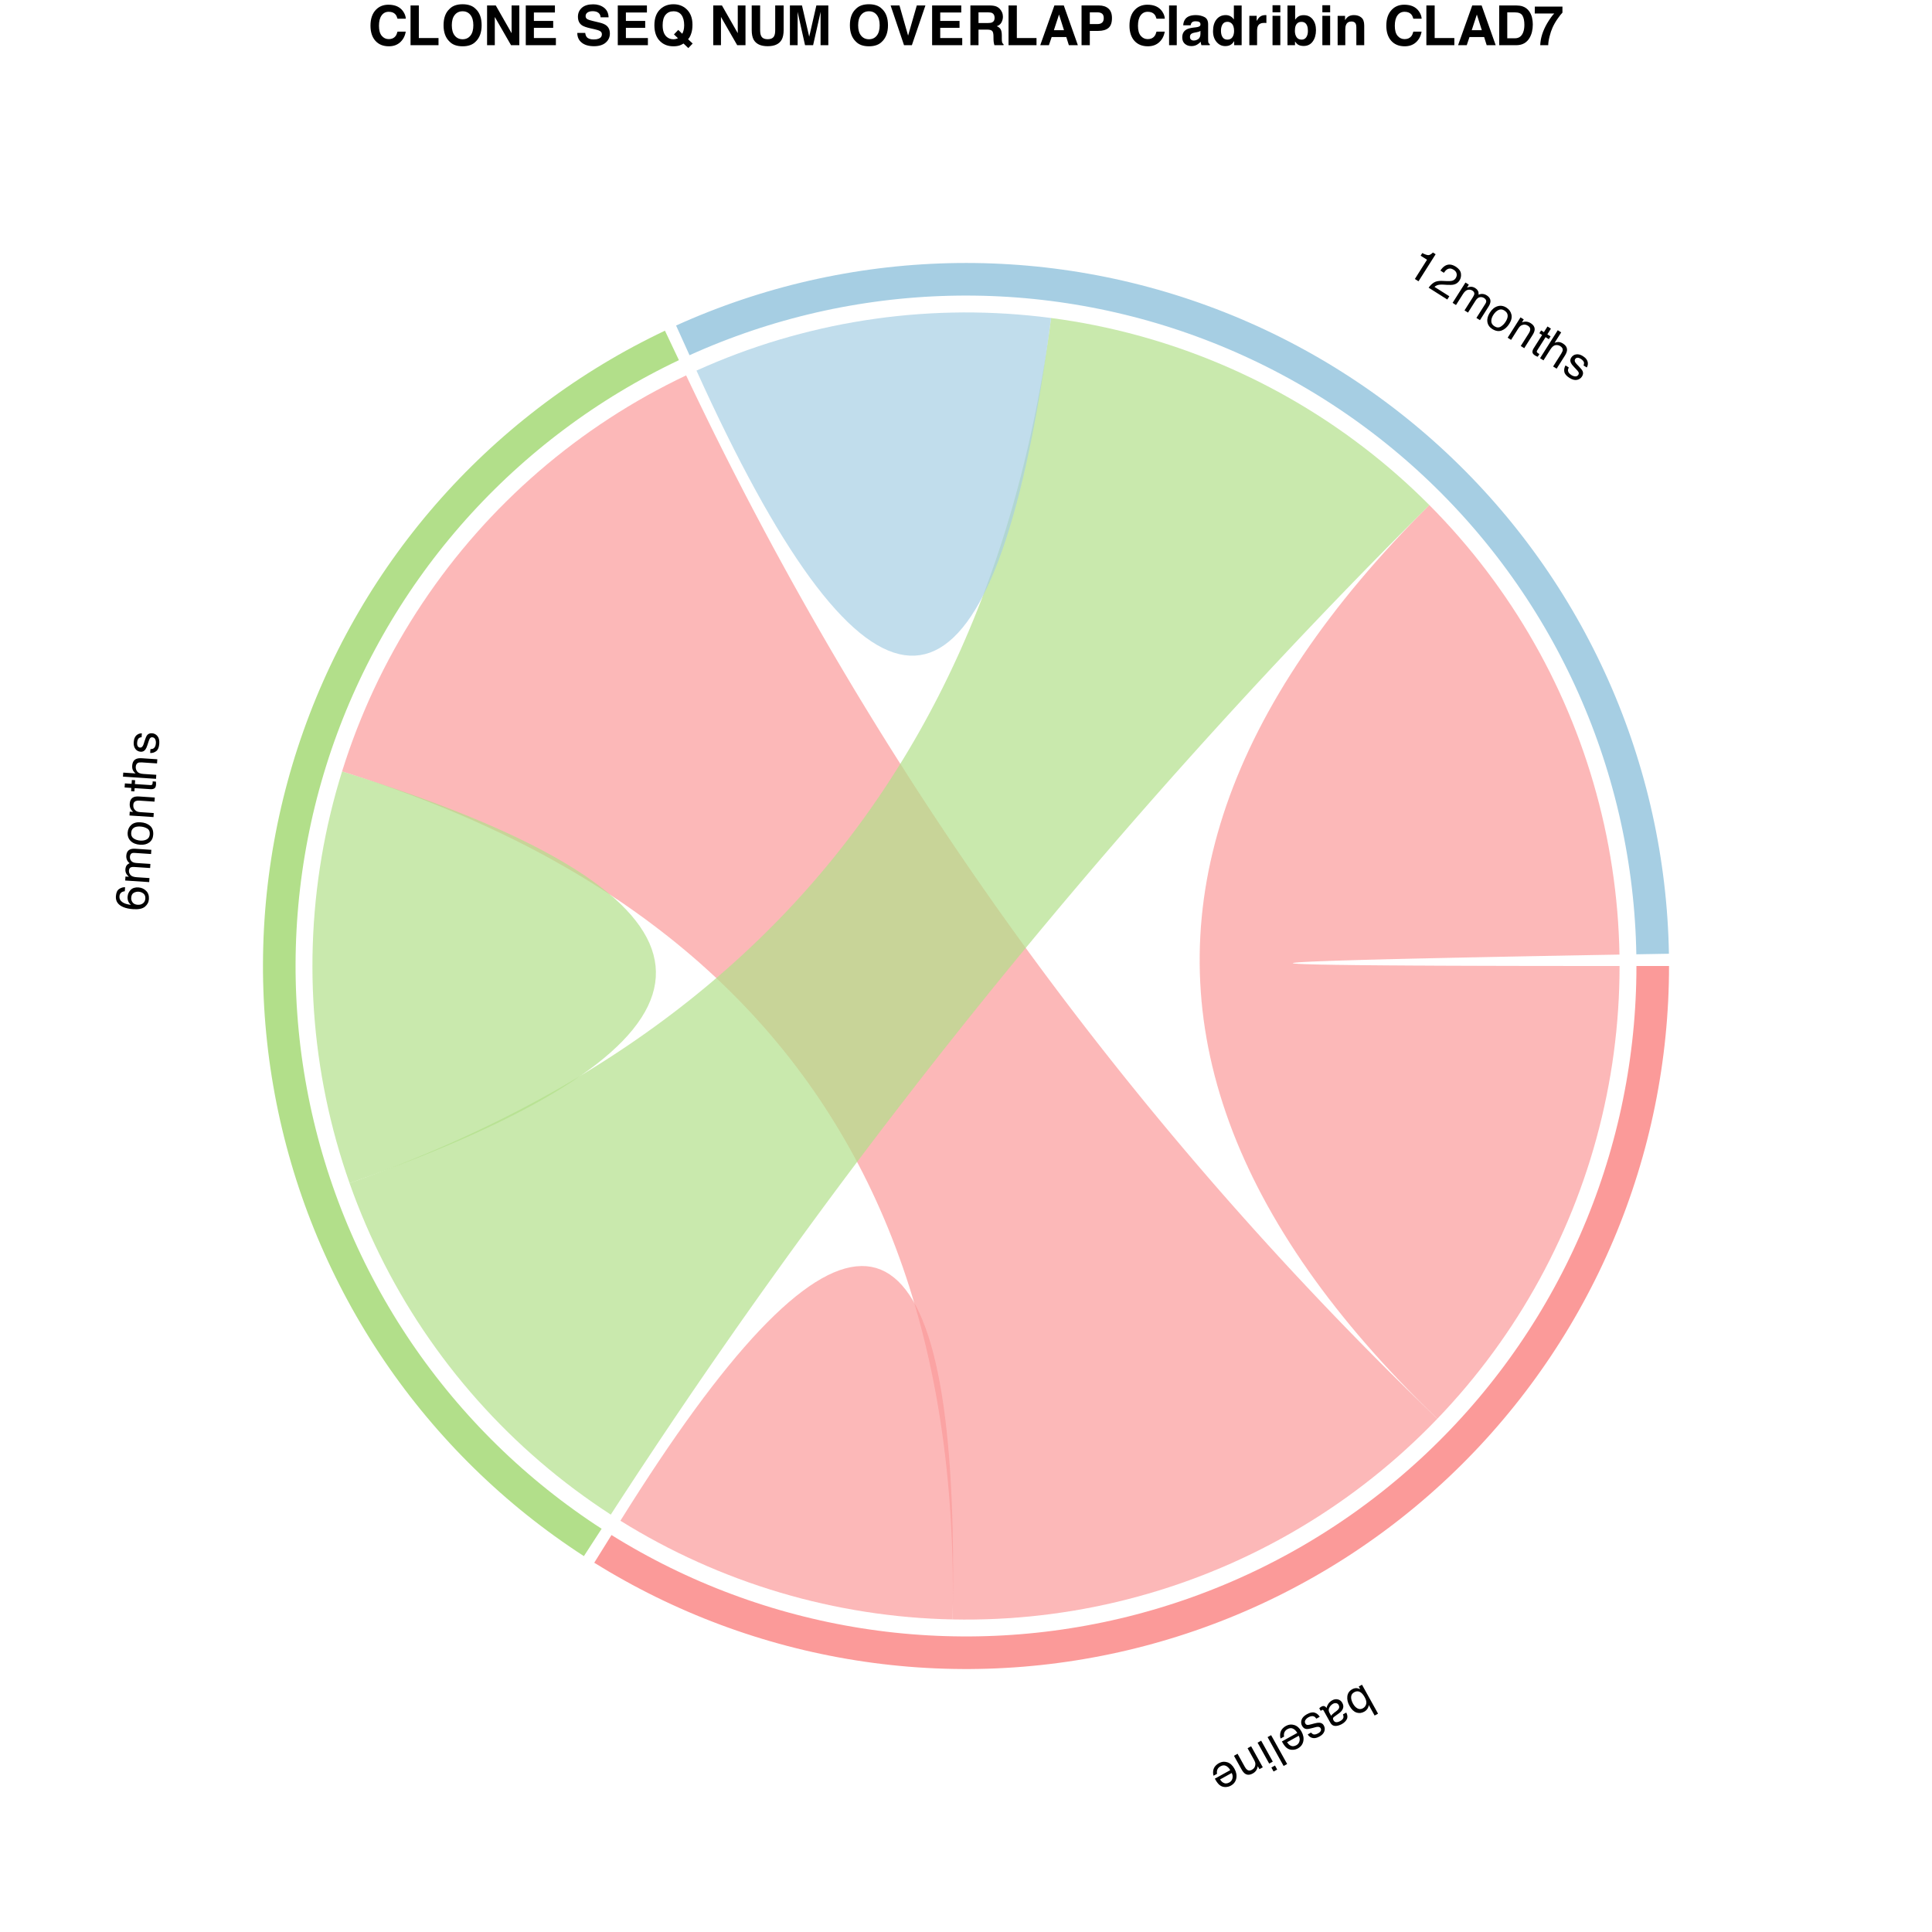 <?xml version="1.0" encoding="UTF-8"?>
<svg xmlns="http://www.w3.org/2000/svg" xmlns:xlink="http://www.w3.org/1999/xlink" width="504pt" height="504pt" viewBox="0 0 504 504" version="1.1">
<defs>
<g>
<symbol overflow="visible" id="glyph0-0">
<path style="stroke:none;" d="M -0.34 0.188 L 3.84 7.715 L -2.133 11.031 L -6.312 3.504 Z M -4.844 3.922 L -1.715 9.562 L 2.375 7.293 L -0.758 1.652 Z M -4.844 3.922 "/>
</symbol>
<symbol overflow="visible" id="glyph0-1">
<path style="stroke:none;" d="M 3.586 7.887 L 2.691 8.383 L 1.176 5.652 C 1.121 6.027 0.992 6.363 0.789 6.656 C 0.586 6.949 0.32 7.188 -0.008 7.371 C -0.691 7.75 -1.375 7.824 -2.062 7.59 C -2.75 7.355 -3.348 6.781 -3.855 5.867 C -4.336 5 -4.527 4.16 -4.426 3.355 C -4.324 2.547 -3.898 1.938 -3.156 1.523 C -2.738 1.293 -2.332 1.199 -1.934 1.238 C -1.695 1.266 -1.406 1.355 -1.066 1.508 L -1.453 0.809 L -0.605 0.336 Z M -2.645 2.309 C -3.145 2.586 -3.406 2.988 -3.438 3.523 C -3.465 4.055 -3.297 4.648 -2.938 5.297 C -2.617 5.875 -2.227 6.281 -1.77 6.523 C -1.312 6.766 -0.84 6.754 -0.359 6.484 C 0.059 6.254 0.344 5.895 0.484 5.406 C 0.629 4.922 0.504 4.32 0.105 3.605 C -0.18 3.09 -0.477 2.711 -0.785 2.461 C -1.363 1.992 -1.984 1.938 -2.645 2.309 Z M -2.645 2.309 "/>
</symbol>
<symbol overflow="visible" id="glyph0-2">
<path style="stroke:none;" d="M -0.574 2.227 C -0.723 1.961 -0.934 1.805 -1.215 1.762 C -1.496 1.715 -1.77 1.766 -2.035 1.914 C -2.359 2.094 -2.633 2.344 -2.852 2.66 C -3.227 3.195 -3.254 3.746 -2.941 4.312 L -2.527 5.055 C -2.453 4.922 -2.344 4.781 -2.191 4.637 C -2.039 4.488 -1.887 4.359 -1.727 4.242 L -1.207 3.859 C -0.898 3.629 -0.684 3.422 -0.57 3.23 C -0.375 2.914 -0.379 2.578 -0.574 2.227 Z M -1.77 5.332 C -1.969 5.477 -2.059 5.645 -2.047 5.836 C -2.043 5.941 -2 6.07 -1.914 6.223 C -1.738 6.535 -1.5 6.703 -1.199 6.719 C -0.895 6.738 -0.535 6.633 -0.121 6.398 C 0.363 6.133 0.633 5.812 0.688 5.441 C 0.723 5.234 0.676 4.98 0.555 4.68 L 1.414 4.199 C 1.773 4.887 1.812 5.48 1.539 5.977 C 1.266 6.477 0.848 6.879 0.293 7.191 C -0.352 7.547 -0.945 7.715 -1.484 7.695 C -2.02 7.672 -2.434 7.398 -2.723 6.879 L -4.477 3.719 C -4.531 3.621 -4.594 3.559 -4.664 3.52 C -4.734 3.484 -4.832 3.5 -4.961 3.57 C -5 3.594 -5.047 3.621 -5.094 3.656 C -5.141 3.691 -5.191 3.727 -5.246 3.77 L -5.625 3.09 C -5.504 2.969 -5.406 2.883 -5.34 2.828 C -5.27 2.777 -5.168 2.715 -5.039 2.645 C -4.723 2.469 -4.43 2.453 -4.16 2.598 C -4.02 2.676 -3.871 2.816 -3.719 3.016 C -3.668 2.668 -3.516 2.305 -3.266 1.926 C -3.016 1.551 -2.676 1.246 -2.254 1.012 C -1.746 0.727 -1.242 0.652 -0.75 0.781 C -0.254 0.91 0.121 1.207 0.379 1.672 C 0.66 2.18 0.723 2.664 0.559 3.121 C 0.398 3.578 0.078 3.98 -0.402 4.332 Z M -1.77 5.332 "/>
</symbol>
<symbol overflow="visible" id="glyph0-3">
<path style="stroke:none;" d="M -0.27 2.402 C -0.469 2.109 -0.676 1.914 -0.891 1.82 C -1.289 1.652 -1.773 1.73 -2.348 2.047 C -2.691 2.238 -2.949 2.477 -3.125 2.77 C -3.305 3.062 -3.305 3.367 -3.133 3.676 C -3.004 3.91 -2.797 4.035 -2.523 4.039 C -2.348 4.043 -2.035 3.984 -1.586 3.863 L -0.754 3.641 C -0.223 3.496 0.195 3.438 0.5 3.457 C 1.035 3.484 1.422 3.719 1.668 4.16 C 1.957 4.68 2 5.203 1.805 5.734 C 1.609 6.262 1.195 6.703 0.562 7.051 C -0.262 7.512 -0.992 7.598 -1.629 7.316 C -2.027 7.137 -2.32 6.867 -2.512 6.508 L -1.641 6.023 C -1.508 6.223 -1.328 6.371 -1.105 6.473 C -0.758 6.598 -0.324 6.512 0.199 6.223 C 0.547 6.031 0.773 5.816 0.879 5.586 C 0.984 5.352 0.977 5.125 0.855 4.906 C 0.723 4.668 0.496 4.543 0.184 4.531 C 0 4.52 -0.246 4.559 -0.547 4.641 L -1.238 4.828 C -1.992 5.035 -2.52 5.129 -2.828 5.102 C -3.32 5.066 -3.703 4.797 -3.984 4.289 C -4.258 3.801 -4.305 3.277 -4.133 2.715 C -3.957 2.156 -3.492 1.664 -2.734 1.242 C -1.918 0.789 -1.238 0.656 -0.691 0.836 C -0.145 1.02 0.289 1.375 0.617 1.91 Z M -0.27 2.402 "/>
</symbol>
<symbol overflow="visible" id="glyph0-4">
<path style="stroke:none;" d="M 0.152 7.254 C -0.234 7.469 -0.664 7.586 -1.133 7.609 C -1.598 7.629 -2.008 7.547 -2.359 7.363 C -2.699 7.188 -3 6.934 -3.266 6.598 C -3.461 6.375 -3.711 5.988 -4.02 5.434 L 0.004 3.203 C -0.324 2.656 -0.703 2.281 -1.137 2.082 C -1.57 1.883 -2.043 1.926 -2.559 2.211 C -3.039 2.48 -3.336 2.852 -3.445 3.328 C -3.508 3.602 -3.508 3.883 -3.441 4.16 L -4.348 4.664 C -4.434 4.449 -4.48 4.18 -4.48 3.859 C -4.484 3.535 -4.445 3.25 -4.367 3 C -4.238 2.57 -3.992 2.195 -3.633 1.871 C -3.441 1.691 -3.207 1.523 -2.926 1.371 C -2.242 0.992 -1.527 0.918 -0.773 1.152 C -0.023 1.383 0.598 1.949 1.098 2.844 C 1.586 3.723 1.742 4.574 1.57 5.387 C 1.398 6.203 0.926 6.824 0.152 7.254 Z M -2.664 5.641 C -2.406 6.02 -2.141 6.293 -1.871 6.453 C -1.371 6.758 -0.828 6.746 -0.238 6.418 C 0.188 6.184 0.457 5.832 0.574 5.367 C 0.691 4.902 0.629 4.43 0.383 3.949 Z M -2.664 5.641 "/>
</symbol>
<symbol overflow="visible" id="glyph0-5">
<path style="stroke:none;" d="M 3.477 7.914 L 2.555 8.426 L -1.625 0.902 L -0.703 0.391 Z M 3.477 7.914 "/>
</symbol>
<symbol overflow="visible" id="glyph0-6">
<path style="stroke:none;" d="M 2.355 5.836 L 1.418 6.355 L -1.613 0.895 L -0.676 0.375 Z M 3.5 7.902 L 2.562 8.422 L 1.984 7.375 L 2.922 6.855 Z M 3.5 7.902 "/>
</symbol>
<symbol overflow="visible" id="glyph0-7">
<path style="stroke:none;" d="M 2.371 5.863 L 1.492 6.348 L 1.062 5.57 C 0.98 6.035 0.832 6.418 0.621 6.719 C 0.41 7.02 0.125 7.27 -0.23 7.465 C -1.008 7.898 -1.688 7.918 -2.262 7.527 C -2.578 7.312 -2.887 6.93 -3.195 6.379 L -5.148 2.859 L -4.211 2.336 L -2.293 5.797 C -2.105 6.129 -1.906 6.371 -1.691 6.523 C -1.34 6.773 -0.949 6.777 -0.516 6.539 C -0.297 6.418 -0.133 6.297 -0.016 6.176 C 0.195 5.961 0.332 5.688 0.398 5.355 C 0.453 5.09 0.449 4.844 0.387 4.629 C 0.324 4.41 0.195 4.121 -0.004 3.762 L -1.598 0.887 L -0.676 0.375 Z M 2.371 5.863 "/>
</symbol>
<symbol overflow="visible" id="glyph1-0">
<path style="stroke:none;" d="M 0.027 -0.387 L -8.562 -0.953 L -8.113 -7.77 L 0.477 -7.203 Z M -0.672 -6.199 L -7.109 -6.625 L -7.418 -1.957 L -0.98 -1.531 Z M -0.672 -6.199 "/>
</symbol>
<symbol overflow="visible" id="glyph1-1">
<path style="stroke:none;" d="M -8.176 -4.059 C -8.113 -4.992 -7.828 -5.629 -7.32 -5.965 C -6.809 -6.301 -6.297 -6.453 -5.781 -6.418 L -5.852 -5.379 C -6.188 -5.34 -6.453 -5.254 -6.648 -5.133 C -7.016 -4.902 -7.219 -4.527 -7.25 -4.016 C -7.289 -3.426 -7.051 -2.941 -6.527 -2.559 C -6.008 -2.176 -5.242 -1.93 -4.23 -1.824 C -4.57 -2.09 -4.812 -2.41 -4.965 -2.789 C -5.098 -3.133 -5.152 -3.516 -5.125 -3.926 C -5.078 -4.629 -4.812 -5.227 -4.332 -5.719 C -3.848 -6.211 -3.164 -6.43 -2.273 -6.367 C -1.516 -6.316 -0.855 -6.027 -0.305 -5.492 C 0.25 -4.957 0.496 -4.234 0.438 -3.316 C 0.387 -2.535 0.043 -1.879 -0.59 -1.348 C -1.223 -0.82 -2.242 -0.602 -3.648 -0.695 C -4.688 -0.762 -5.562 -0.949 -6.27 -1.25 C -7.625 -1.828 -8.262 -2.766 -8.176 -4.059 Z M -0.492 -3.473 C -0.457 -4.027 -0.613 -4.453 -0.969 -4.754 C -1.324 -5.051 -1.754 -5.219 -2.262 -5.254 C -2.688 -5.281 -3.105 -5.184 -3.508 -4.965 C -3.914 -4.746 -4.137 -4.312 -4.18 -3.664 C -4.211 -3.211 -4.086 -2.805 -3.809 -2.445 C -3.531 -2.086 -3.09 -1.883 -2.484 -1.844 C -1.953 -1.809 -1.5 -1.934 -1.117 -2.219 C -0.738 -2.504 -0.527 -2.926 -0.492 -3.473 Z M -0.492 -3.473 "/>
</symbol>
<symbol overflow="visible" id="glyph1-2">
<path style="stroke:none;" d="M -6.211 -1.188 L -6.141 -2.227 L -5.254 -2.168 C -5.543 -2.438 -5.754 -2.68 -5.879 -2.891 C -6.094 -3.254 -6.188 -3.656 -6.16 -4.094 C -6.125 -4.594 -5.977 -4.988 -5.711 -5.273 C -5.559 -5.438 -5.344 -5.578 -5.059 -5.703 C -5.379 -5.957 -5.609 -6.25 -5.75 -6.574 C -5.891 -6.902 -5.949 -7.262 -5.922 -7.656 C -5.867 -8.496 -5.527 -9.051 -4.898 -9.312 C -4.559 -9.457 -4.113 -9.508 -3.559 -9.473 L 0.609 -9.195 L 0.535 -8.102 L -3.812 -8.391 C -4.23 -8.418 -4.523 -8.332 -4.695 -8.137 C -4.863 -7.938 -4.957 -7.688 -4.977 -7.387 C -5.004 -6.973 -4.891 -6.609 -4.633 -6.293 C -4.375 -5.977 -3.926 -5.797 -3.277 -5.754 L 0.363 -5.512 L 0.293 -4.445 L -3.793 -4.715 C -4.219 -4.742 -4.531 -4.711 -4.734 -4.625 C -5.035 -4.484 -5.203 -4.195 -5.23 -3.758 C -5.258 -3.359 -5.125 -2.988 -4.84 -2.641 C -4.555 -2.297 -4.008 -2.098 -3.199 -2.043 L 0.121 -1.824 L 0.051 -0.773 Z M -6.211 -1.188 "/>
</symbol>
<symbol overflow="visible" id="glyph1-3">
<path style="stroke:none;" d="M -0.461 -3.301 C -0.418 -4 -0.648 -4.496 -1.16 -4.789 C -1.672 -5.082 -2.25 -5.25 -2.898 -5.293 C -3.48 -5.332 -3.965 -5.27 -4.344 -5.109 C -4.938 -4.852 -5.262 -4.359 -5.309 -3.633 C -5.352 -2.992 -5.137 -2.508 -4.664 -2.184 C -4.191 -1.859 -3.609 -1.672 -2.918 -1.625 C -2.25 -1.582 -1.684 -1.691 -1.223 -1.953 C -0.758 -2.215 -0.504 -2.668 -0.461 -3.301 Z M -6.227 -3.723 C -6.172 -4.531 -5.859 -5.195 -5.281 -5.715 C -4.707 -6.238 -3.898 -6.465 -2.855 -6.395 C -1.844 -6.328 -1.027 -6.027 -0.398 -5.492 C 0.227 -4.957 0.504 -4.176 0.438 -3.141 C 0.379 -2.281 0.043 -1.617 -0.574 -1.148 C -1.191 -0.68 -1.988 -0.477 -2.969 -0.543 C -4.023 -0.613 -4.844 -0.934 -5.434 -1.512 C -6.02 -2.086 -6.285 -2.824 -6.227 -3.723 Z M -6.227 -3.723 "/>
</symbol>
<symbol overflow="visible" id="glyph1-4">
<path style="stroke:none;" d="M -6.211 -1.188 L -6.145 -2.188 L -5.258 -2.125 C -5.602 -2.445 -5.844 -2.777 -5.984 -3.121 C -6.121 -3.461 -6.176 -3.836 -6.148 -4.242 C -6.09 -5.129 -5.742 -5.711 -5.102 -5.98 C -4.75 -6.129 -4.258 -6.184 -3.629 -6.141 L 0.387 -5.875 L 0.316 -4.805 L -3.629 -5.066 C -4.012 -5.094 -4.32 -5.055 -4.562 -4.957 C -4.965 -4.797 -5.184 -4.473 -5.215 -3.98 C -5.23 -3.73 -5.219 -3.523 -5.18 -3.359 C -5.113 -3.066 -4.957 -2.801 -4.715 -2.566 C -4.52 -2.379 -4.316 -2.25 -4.098 -2.184 C -3.883 -2.117 -3.57 -2.066 -3.16 -2.043 L 0.121 -1.824 L 0.051 -0.773 Z M -6.211 -1.188 "/>
</symbol>
<symbol overflow="visible" id="glyph1-5">
<path style="stroke:none;" d="M -7.945 -1.512 L -7.875 -2.574 L -6.125 -2.461 L -6.059 -3.461 L -5.199 -3.402 L -5.266 -2.402 L -1.18 -2.133 C -0.961 -2.117 -0.812 -2.184 -0.727 -2.328 C -0.68 -2.406 -0.648 -2.539 -0.637 -2.73 C -0.633 -2.781 -0.629 -2.836 -0.629 -2.895 C -0.625 -2.953 -0.625 -3.023 -0.629 -3.102 L 0.203 -3.047 C 0.23 -2.922 0.246 -2.797 0.254 -2.664 C 0.262 -2.531 0.258 -2.391 0.246 -2.238 C 0.215 -1.746 0.066 -1.422 -0.195 -1.266 C -0.457 -1.105 -0.789 -1.039 -1.191 -1.066 L -5.336 -1.34 L -5.395 -0.492 L -6.254 -0.547 L -6.195 -1.395 Z M -7.945 -1.512 "/>
</symbol>
<symbol overflow="visible" id="glyph1-6">
<path style="stroke:none;" d="M -8.566 -1.34 L -8.496 -2.395 L -5.293 -2.184 C -5.594 -2.453 -5.801 -2.691 -5.914 -2.898 C -6.113 -3.254 -6.199 -3.684 -6.164 -4.188 C -6.105 -5.098 -5.746 -5.691 -5.09 -5.973 C -4.73 -6.125 -4.242 -6.184 -3.629 -6.141 L 0.387 -5.875 L 0.316 -4.793 L -3.629 -5.055 C -4.09 -5.086 -4.43 -5.051 -4.652 -4.945 C -5.008 -4.777 -5.203 -4.43 -5.238 -3.906 C -5.266 -3.469 -5.145 -3.062 -4.867 -2.688 C -4.59 -2.312 -4.035 -2.098 -3.199 -2.043 L 0.121 -1.824 L 0.051 -0.773 Z M -8.566 -1.34 "/>
</symbol>
<symbol overflow="visible" id="glyph1-7">
<path style="stroke:none;" d="M -1.871 -1.527 C -1.52 -1.535 -1.246 -1.605 -1.047 -1.738 C -0.691 -1.98 -0.492 -2.43 -0.449 -3.082 C -0.422 -3.473 -0.484 -3.82 -0.633 -4.129 C -0.785 -4.438 -1.035 -4.602 -1.391 -4.625 C -1.66 -4.645 -1.871 -4.539 -2.027 -4.309 C -2.125 -4.164 -2.242 -3.871 -2.387 -3.43 L -2.652 -2.605 C -2.82 -2.082 -2.992 -1.699 -3.176 -1.453 C -3.488 -1.02 -3.898 -0.82 -4.402 -0.855 C -4.992 -0.895 -5.457 -1.141 -5.797 -1.59 C -6.133 -2.043 -6.281 -2.629 -6.23 -3.348 C -6.168 -4.293 -5.848 -4.953 -5.266 -5.332 C -4.898 -5.57 -4.512 -5.672 -4.109 -5.641 L -4.172 -4.645 C -4.41 -4.641 -4.633 -4.57 -4.84 -4.438 C -5.133 -4.215 -5.297 -3.805 -5.336 -3.207 C -5.363 -2.809 -5.309 -2.504 -5.168 -2.289 C -5.031 -2.074 -4.836 -1.957 -4.586 -1.941 C -4.312 -1.922 -4.086 -2.043 -3.906 -2.301 C -3.797 -2.449 -3.695 -2.676 -3.602 -2.977 L -3.387 -3.66 C -3.152 -4.402 -2.941 -4.898 -2.754 -5.145 C -2.457 -5.535 -2.023 -5.711 -1.445 -5.676 C -0.887 -5.637 -0.422 -5.395 -0.043 -4.945 C 0.336 -4.496 0.496 -3.836 0.438 -2.973 C 0.375 -2.039 0.121 -1.395 -0.328 -1.035 C -0.777 -0.676 -1.312 -0.5 -1.938 -0.516 Z M -1.871 -1.527 "/>
</symbol>
<symbol overflow="visible" id="glyph2-0">
<path style="stroke:none;" d="M 0.328 0.207 L 4.93 -7.066 L 10.703 -3.414 L 6.102 3.859 Z M 5.766 2.371 L 9.215 -3.078 L 5.266 -5.578 L 1.812 -0.129 Z M 5.766 2.371 "/>
</symbol>
<symbol overflow="visible" id="glyph2-1">
<path style="stroke:none;" d="M 4.148 -4.406 L 4.578 -5.09 C 5.262 -4.746 5.777 -4.566 6.125 -4.551 C 6.473 -4.539 6.883 -4.766 7.355 -5.234 L 8.059 -4.789 L 3.59 2.27 L 2.641 1.668 L 5.816 -3.352 Z M 4.148 -4.406 "/>
</symbol>
<symbol overflow="visible" id="glyph2-2">
<path style="stroke:none;" d="M 0.316 0.199 C 0.734 -0.391 1.199 -0.84 1.703 -1.152 C 2.211 -1.469 2.898 -1.609 3.77 -1.574 L 5.066 -1.523 C 5.648 -1.5 6.082 -1.523 6.363 -1.59 C 6.809 -1.691 7.145 -1.918 7.367 -2.273 C 7.629 -2.688 7.711 -3.09 7.617 -3.492 C 7.523 -3.891 7.27 -4.219 6.855 -4.48 C 6.246 -4.867 5.676 -4.902 5.152 -4.59 C 4.871 -4.422 4.582 -4.121 4.293 -3.691 L 3.387 -4.266 C 3.785 -4.875 4.219 -5.309 4.684 -5.559 C 5.504 -6 6.402 -5.914 7.379 -5.297 C 8.191 -4.781 8.645 -4.188 8.742 -3.512 C 8.84 -2.836 8.719 -2.227 8.375 -1.688 C 8.016 -1.121 7.512 -0.762 6.855 -0.613 C 6.477 -0.523 5.883 -0.504 5.074 -0.547 L 4.16 -0.602 C 3.723 -0.625 3.359 -0.617 3.074 -0.574 C 2.562 -0.496 2.152 -0.309 1.844 -0.012 L 5.715 2.438 L 5.184 3.281 Z M 0.316 0.199 "/>
</symbol>
<symbol overflow="visible" id="glyph2-3">
<path style="stroke:none;" d="M 4.008 -4.891 L 4.891 -4.332 L 4.414 -3.578 C 4.789 -3.707 5.102 -3.773 5.348 -3.785 C 5.77 -3.801 6.168 -3.691 6.539 -3.453 C 6.961 -3.188 7.238 -2.867 7.363 -2.496 C 7.434 -2.285 7.453 -2.027 7.426 -1.723 C 7.805 -1.879 8.172 -1.941 8.523 -1.91 C 8.879 -1.879 9.223 -1.758 9.555 -1.547 C 10.27 -1.094 10.59 -0.531 10.523 0.148 C 10.484 0.512 10.32 0.93 10.023 1.398 L 7.789 4.93 L 6.863 4.344 L 9.195 0.66 C 9.418 0.305 9.48 0.008 9.391 -0.238 C 9.297 -0.48 9.121 -0.684 8.867 -0.844 C 8.52 -1.066 8.145 -1.141 7.742 -1.062 C 7.34 -0.988 6.969 -0.68 6.621 -0.129 L 4.668 2.953 L 3.762 2.383 L 5.953 -1.078 C 6.18 -1.438 6.305 -1.73 6.324 -1.949 C 6.344 -2.281 6.168 -2.566 5.801 -2.801 C 5.465 -3.012 5.074 -3.074 4.633 -2.988 C 4.191 -2.902 3.758 -2.52 3.324 -1.836 L 1.543 0.977 L 0.652 0.414 Z M 4.008 -4.891 "/>
</symbol>
<symbol overflow="visible" id="glyph2-4">
<path style="stroke:none;" d="M 3.121 1.172 C 3.711 1.547 4.258 1.578 4.762 1.27 C 5.266 0.961 5.688 0.531 6.035 -0.016 C 6.348 -0.512 6.523 -0.965 6.562 -1.375 C 6.621 -2.023 6.344 -2.539 5.727 -2.93 C 5.184 -3.273 4.656 -3.316 4.145 -3.055 C 3.633 -2.797 3.195 -2.375 2.82 -1.785 C 2.465 -1.223 2.289 -0.672 2.301 -0.141 C 2.309 0.395 2.582 0.832 3.121 1.172 Z M 6.246 -3.691 C 6.93 -3.258 7.363 -2.664 7.547 -1.91 C 7.73 -1.156 7.543 -0.336 6.98 0.547 C 6.441 1.402 5.785 1.977 5.016 2.273 C 4.246 2.566 3.426 2.438 2.551 1.887 C 1.82 1.426 1.398 0.809 1.281 0.047 C 1.164 -0.719 1.371 -1.52 1.895 -2.352 C 2.461 -3.242 3.137 -3.809 3.922 -4.051 C 4.707 -4.293 5.484 -4.172 6.246 -3.691 Z M 6.246 -3.691 "/>
</symbol>
<symbol overflow="visible" id="glyph2-5">
<path style="stroke:none;" d="M 4.008 -4.891 L 4.855 -4.355 L 4.379 -3.602 C 4.828 -3.754 5.234 -3.809 5.598 -3.766 C 5.965 -3.723 6.32 -3.594 6.664 -3.375 C 7.418 -2.898 7.758 -2.316 7.691 -1.625 C 7.656 -1.246 7.469 -0.789 7.129 -0.254 L 4.977 3.148 L 4.07 2.574 L 6.184 -0.766 C 6.391 -1.09 6.508 -1.383 6.535 -1.641 C 6.586 -2.07 6.402 -2.418 5.988 -2.68 C 5.777 -2.812 5.59 -2.902 5.426 -2.945 C 5.137 -3.027 4.832 -3.016 4.508 -2.918 C 4.25 -2.836 4.039 -2.715 3.875 -2.559 C 3.711 -2.398 3.523 -2.148 3.301 -1.801 L 1.543 0.977 L 0.652 0.414 Z M 4.008 -4.891 "/>
</symbol>
<symbol overflow="visible" id="glyph2-6">
<path style="stroke:none;" d="M 5.125 -6.258 L 6.023 -5.688 L 5.09 -4.207 L 5.934 -3.672 L 5.473 -2.941 L 4.629 -3.48 L 2.438 -0.016 C 2.32 0.168 2.305 0.332 2.391 0.473 C 2.438 0.555 2.543 0.645 2.703 0.746 C 2.746 0.773 2.793 0.801 2.844 0.832 C 2.895 0.863 2.953 0.895 3.023 0.93 L 2.578 1.633 C 2.457 1.598 2.34 1.551 2.219 1.496 C 2.102 1.438 1.977 1.367 1.848 1.289 C 1.434 1.023 1.219 0.738 1.203 0.434 C 1.191 0.125 1.289 -0.199 1.504 -0.539 L 3.727 -4.047 L 3.008 -4.504 L 3.469 -5.23 L 4.188 -4.777 Z M 5.125 -6.258 "/>
</symbol>
<symbol overflow="visible" id="glyph2-7">
<path style="stroke:none;" d="M 5.273 -6.887 L 6.164 -6.32 L 4.445 -3.609 C 4.828 -3.742 5.137 -3.809 5.371 -3.812 C 5.777 -3.82 6.195 -3.688 6.625 -3.414 C 7.395 -2.926 7.746 -2.328 7.68 -1.617 C 7.641 -1.23 7.457 -0.773 7.129 -0.254 L 4.977 3.148 L 4.059 2.57 L 6.176 -0.773 C 6.422 -1.164 6.551 -1.48 6.57 -1.723 C 6.59 -2.117 6.379 -2.453 5.934 -2.734 C 5.562 -2.969 5.148 -3.055 4.688 -2.992 C 4.227 -2.926 3.77 -2.543 3.324 -1.836 L 1.543 0.977 L 0.652 0.414 Z M 5.273 -6.887 "/>
</symbol>
<symbol overflow="visible" id="glyph2-8">
<path style="stroke:none;" d="M 2.234 -0.914 C 2.074 -0.602 2.004 -0.328 2.027 -0.09 C 2.07 0.34 2.367 0.73 2.922 1.078 C 3.254 1.289 3.59 1.398 3.93 1.414 C 4.273 1.43 4.539 1.289 4.727 0.988 C 4.871 0.762 4.883 0.523 4.754 0.277 C 4.672 0.121 4.473 -0.121 4.152 -0.457 L 3.559 -1.086 C 3.176 -1.484 2.922 -1.82 2.793 -2.094 C 2.562 -2.578 2.582 -3.031 2.852 -3.457 C 3.172 -3.961 3.609 -4.25 4.168 -4.332 C 4.723 -4.414 5.309 -4.262 5.918 -3.875 C 6.719 -3.371 7.145 -2.77 7.203 -2.078 C 7.234 -1.641 7.141 -1.254 6.918 -0.914 L 6.074 -1.445 C 6.184 -1.66 6.23 -1.887 6.211 -2.133 C 6.152 -2.496 5.871 -2.836 5.367 -3.156 C 5.031 -3.371 4.734 -3.465 4.48 -3.449 C 4.227 -3.43 4.031 -3.312 3.898 -3.102 C 3.75 -2.871 3.746 -2.613 3.887 -2.332 C 3.969 -2.164 4.117 -1.969 4.336 -1.742 L 4.832 -1.227 C 5.375 -0.668 5.711 -0.246 5.836 0.039 C 6.039 0.484 5.984 0.953 5.676 1.441 C 5.375 1.914 4.938 2.207 4.363 2.324 C 3.789 2.441 3.133 2.27 2.402 1.805 C 1.613 1.305 1.168 0.773 1.066 0.207 C 0.965 -0.359 1.07 -0.914 1.379 -1.457 Z M 2.234 -0.914 "/>
</symbol>
<symbol overflow="visible" id="glyph3-0">
<path style="stroke:none;" d="M 1.082 0 L 1.082 -10.363 L 9.43 -10.363 L 9.43 0 Z M 8.137 -1.293 L 8.137 -9.07 L 2.375 -9.07 L 2.375 -1.293 Z M 8.137 -1.293 "/>
</symbol>
<symbol overflow="visible" id="glyph3-1">
<path style="stroke:none;" d="M 0.648 -5.098 C 0.648 -6.906 1.133 -8.301 2.102 -9.281 C 2.945 -10.133 4.02 -10.559 5.324 -10.559 C 7.066 -10.559 8.34 -9.988 9.148 -8.844 C 9.594 -8.203 9.832 -7.559 9.863 -6.91 L 7.699 -6.91 C 7.559 -7.406 7.379 -7.785 7.156 -8.035 C 6.762 -8.484 6.18 -8.711 5.406 -8.711 C 4.621 -8.711 4 -8.395 3.543 -7.758 C 3.09 -7.125 2.863 -6.227 2.863 -5.062 C 2.863 -3.898 3.102 -3.027 3.582 -2.449 C 4.062 -1.871 4.672 -1.582 5.414 -1.582 C 6.172 -1.582 6.754 -1.832 7.152 -2.328 C 7.371 -2.594 7.555 -2.996 7.699 -3.531 L 9.844 -3.531 C 9.656 -2.402 9.176 -1.48 8.406 -0.773 C 7.633 -0.066 6.648 0.289 5.441 0.289 C 3.953 0.289 2.781 -0.191 1.926 -1.145 C 1.074 -2.105 0.648 -3.426 0.648 -5.098 Z M 0.648 -5.098 "/>
</symbol>
<symbol overflow="visible" id="glyph3-2">
<path style="stroke:none;" d="M 1.098 -10.363 L 3.262 -10.363 L 3.262 -1.863 L 8.395 -1.863 L 8.395 0 L 1.098 0 Z M 1.098 -10.363 "/>
</symbol>
<symbol overflow="visible" id="glyph3-3">
<path style="stroke:none;" d="M 5.68 -1.547 C 6.539 -1.547 7.219 -1.863 7.723 -2.496 C 8.227 -3.129 8.48 -4.027 8.48 -5.195 C 8.48 -6.359 8.227 -7.258 7.723 -7.891 C 7.219 -8.527 6.539 -8.844 5.68 -8.844 C 4.824 -8.844 4.141 -8.527 3.629 -7.895 C 3.117 -7.262 2.863 -6.363 2.863 -5.195 C 2.863 -4.027 3.117 -3.129 3.629 -2.496 C 4.141 -1.863 4.824 -1.547 5.68 -1.547 Z M 10.645 -5.195 C 10.645 -3.336 10.121 -1.91 9.078 -0.922 C 8.293 -0.113 7.164 0.289 5.68 0.289 C 4.199 0.289 3.066 -0.113 2.285 -0.922 C 1.234 -1.91 0.711 -3.336 0.711 -5.195 C 0.711 -7.094 1.234 -8.52 2.285 -9.473 C 3.066 -10.277 4.199 -10.68 5.68 -10.68 C 7.16 -10.68 8.293 -10.277 9.078 -9.473 C 10.121 -8.52 10.645 -7.094 10.645 -5.195 Z M 10.645 -5.195 "/>
</symbol>
<symbol overflow="visible" id="glyph3-4">
<path style="stroke:none;" d="M 1.062 -10.363 L 3.332 -10.363 L 7.461 -3.129 L 7.461 -10.363 L 9.477 -10.363 L 9.477 0 L 7.312 0 L 3.078 -7.363 L 3.078 0 L 1.062 0 Z M 1.062 -10.363 "/>
</symbol>
<symbol overflow="visible" id="glyph3-5">
<path style="stroke:none;" d="M 8.762 -8.527 L 3.277 -8.527 L 3.277 -6.328 L 8.312 -6.328 L 8.312 -4.527 L 3.277 -4.527 L 3.277 -1.863 L 9.016 -1.863 L 9.016 0 L 1.16 0 L 1.16 -10.363 L 8.762 -10.363 Z M 8.762 -8.527 "/>
</symbol>
<symbol overflow="visible" id="glyph3-6">
<g>
</g>
</symbol>
<symbol overflow="visible" id="glyph3-7">
<path style="stroke:none;" d="M 2.664 -3.199 C 2.73 -2.727 2.859 -2.371 3.051 -2.137 C 3.402 -1.711 4.004 -1.496 4.859 -1.496 C 5.371 -1.496 5.785 -1.555 6.102 -1.668 C 6.707 -1.883 7.012 -2.281 7.012 -2.867 C 7.012 -3.211 6.859 -3.477 6.559 -3.664 C 6.258 -3.848 5.789 -4.008 5.148 -4.148 L 4.051 -4.395 C 2.973 -4.637 2.227 -4.902 1.812 -5.188 C 1.113 -5.668 0.766 -6.414 0.766 -7.434 C 0.766 -8.359 1.105 -9.133 1.777 -9.746 C 2.453 -10.359 3.445 -10.664 4.754 -10.664 C 5.844 -10.664 6.777 -10.375 7.547 -9.797 C 8.32 -9.219 8.723 -8.379 8.762 -7.277 L 6.68 -7.277 C 6.641 -7.902 6.371 -8.344 5.863 -8.605 C 5.527 -8.777 5.105 -8.867 4.605 -8.867 C 4.047 -8.867 3.602 -8.754 3.27 -8.527 C 2.938 -8.305 2.77 -7.988 2.77 -7.586 C 2.77 -7.215 2.934 -6.941 3.262 -6.758 C 3.473 -6.637 3.922 -6.492 4.613 -6.328 L 6.398 -5.898 C 7.18 -5.711 7.773 -5.461 8.172 -5.148 C 8.789 -4.66 9.098 -3.953 9.098 -3.031 C 9.098 -2.082 8.734 -1.297 8.012 -0.672 C 7.289 -0.047 6.266 0.266 4.941 0.266 C 3.594 0.266 2.531 -0.039 1.758 -0.656 C 0.984 -1.273 0.598 -2.121 0.598 -3.199 Z M 2.664 -3.199 "/>
</symbol>
<symbol overflow="visible" id="glyph3-8">
<path style="stroke:none;" d="M 5.66 -1.547 C 5.91 -1.547 6.148 -1.578 6.379 -1.637 C 6.504 -1.672 6.664 -1.73 6.863 -1.812 L 5.816 -2.812 L 6.934 -3.98 L 7.98 -2.98 C 8.145 -3.32 8.258 -3.613 8.324 -3.867 C 8.426 -4.246 8.48 -4.691 8.48 -5.195 C 8.48 -6.359 8.242 -7.258 7.766 -7.891 C 7.289 -8.527 6.594 -8.844 5.68 -8.844 C 4.824 -8.844 4.141 -8.539 3.629 -7.93 C 3.117 -7.32 2.863 -6.41 2.863 -5.195 C 2.863 -3.777 3.227 -2.758 3.957 -2.145 C 4.43 -1.746 5 -1.547 5.66 -1.547 Z M 10.645 -5.352 C 10.645 -4.426 10.531 -3.652 10.309 -3.031 C 10.125 -2.434 9.855 -1.941 9.5 -1.547 L 10.695 -0.43 L 9.562 0.754 L 8.312 -0.43 C 7.93 -0.199 7.602 -0.039 7.328 0.055 C 6.863 0.211 6.309 0.289 5.66 0.289 C 4.309 0.289 3.195 -0.113 2.312 -0.922 C 1.246 -1.891 0.711 -3.316 0.711 -5.195 C 0.711 -7.09 1.258 -8.523 2.355 -9.492 C 3.25 -10.285 4.363 -10.68 5.695 -10.68 C 7.035 -10.68 8.16 -10.262 9.07 -9.422 C 10.121 -8.453 10.645 -7.094 10.645 -5.352 Z M 10.645 -5.352 "/>
</symbol>
<symbol overflow="visible" id="glyph3-9">
<path style="stroke:none;" d="M 1.098 -10.363 L 3.297 -10.363 L 3.297 -3.992 C 3.297 -3.281 3.383 -2.762 3.551 -2.434 C 3.812 -1.852 4.387 -1.562 5.266 -1.562 C 6.141 -1.562 6.711 -1.852 6.977 -2.434 C 7.145 -2.762 7.227 -3.281 7.227 -3.992 L 7.227 -10.363 L 9.43 -10.363 L 9.43 -3.992 C 9.43 -2.891 9.258 -2.035 8.914 -1.422 C 8.277 -0.297 7.062 0.266 5.266 0.266 C 3.473 0.266 2.254 -0.297 1.609 -1.422 C 1.27 -2.035 1.098 -2.891 1.098 -3.992 Z M 1.098 -10.363 "/>
</symbol>
<symbol overflow="visible" id="glyph3-10">
<path style="stroke:none;" d="M 7.965 -10.363 L 11.082 -10.363 L 11.082 0 L 9.062 0 L 9.062 -7.012 C 9.062 -7.211 9.066 -7.492 9.07 -7.855 C 9.074 -8.219 9.078 -8.5 9.078 -8.699 L 7.117 0 L 5.012 0 L 3.066 -8.699 C 3.066 -8.5 3.066 -8.219 3.074 -7.855 C 3.078 -7.492 3.078 -7.211 3.078 -7.012 L 3.078 0 L 1.062 0 L 1.062 -10.363 L 4.211 -10.363 L 6.098 -2.215 Z M 7.965 -10.363 "/>
</symbol>
<symbol overflow="visible" id="glyph3-11">
<path style="stroke:none;" d="M 7.164 -10.363 L 9.414 -10.363 L 5.879 0 L 3.832 0 L 0.332 -10.363 L 2.645 -10.363 L 4.895 -2.496 Z M 7.164 -10.363 "/>
</symbol>
<symbol overflow="visible" id="glyph3-12">
<path style="stroke:none;" d="M 3.262 -8.562 L 3.262 -5.781 L 5.715 -5.781 C 6.203 -5.781 6.57 -5.836 6.812 -5.949 C 7.242 -6.145 7.461 -6.535 7.461 -7.117 C 7.461 -7.742 7.25 -8.164 6.836 -8.383 C 6.602 -8.504 6.25 -8.562 5.781 -8.562 Z M 6.23 -10.363 C 6.957 -10.348 7.516 -10.262 7.906 -10.098 C 8.297 -9.934 8.629 -9.691 8.902 -9.371 C 9.125 -9.109 9.305 -8.82 9.438 -8.5 C 9.566 -8.18 9.633 -7.82 9.633 -7.41 C 9.633 -6.918 9.508 -6.434 9.262 -5.957 C 9.012 -5.48 8.602 -5.148 8.031 -4.949 C 8.508 -4.758 8.848 -4.484 9.047 -4.129 C 9.246 -3.777 9.344 -3.238 9.344 -2.512 L 9.344 -1.812 C 9.344 -1.34 9.363 -1.02 9.402 -0.852 C 9.457 -0.582 9.59 -0.387 9.793 -0.262 L 9.793 0 L 7.41 0 C 7.344 -0.23 7.297 -0.414 7.27 -0.555 C 7.215 -0.848 7.184 -1.145 7.18 -1.449 L 7.164 -2.41 C 7.156 -3.07 7.035 -3.512 6.801 -3.734 C 6.57 -3.953 6.137 -4.062 5.5 -4.062 L 3.262 -4.062 L 3.262 0 L 1.145 0 L 1.145 -10.363 Z M 6.23 -10.363 "/>
</symbol>
<symbol overflow="visible" id="glyph3-13">
<path style="stroke:none;" d="M 3.93 -3.918 L 6.559 -3.918 L 5.266 -7.996 Z M 4.062 -10.363 L 6.512 -10.363 L 10.18 0 L 7.832 0 L 7.164 -2.129 L 3.348 -2.129 L 2.629 0 L 0.367 0 Z M 4.062 -10.363 "/>
</symbol>
<symbol overflow="visible" id="glyph3-14">
<path style="stroke:none;" d="M 6.934 -7.066 C 6.934 -7.605 6.789 -7.988 6.508 -8.219 C 6.223 -8.449 5.828 -8.562 5.316 -8.562 L 3.297 -8.562 L 3.297 -5.512 L 5.316 -5.512 C 5.828 -5.512 6.223 -5.637 6.508 -5.887 C 6.789 -6.133 6.934 -6.527 6.934 -7.066 Z M 9.078 -7.082 C 9.078 -5.855 8.77 -4.992 8.148 -4.484 C 7.531 -3.98 6.648 -3.727 5.5 -3.727 L 3.297 -3.727 L 3.297 0 L 1.145 0 L 1.145 -10.363 L 5.66 -10.363 C 6.699 -10.363 7.531 -10.098 8.148 -9.562 C 8.766 -9.027 9.078 -8.199 9.078 -7.082 Z M 9.078 -7.082 "/>
</symbol>
<symbol overflow="visible" id="glyph3-15">
<path style="stroke:none;" d="M 2.98 0 L 0.977 0 L 0.977 -10.363 L 2.98 -10.363 Z M 2.98 0 "/>
</symbol>
<symbol overflow="visible" id="glyph3-16">
<path style="stroke:none;" d="M 5.16 -3.727 C 5.035 -3.648 4.906 -3.582 4.777 -3.531 C 4.648 -3.484 4.473 -3.438 4.246 -3.395 L 3.797 -3.312 C 3.375 -3.238 3.074 -3.145 2.891 -3.039 C 2.582 -2.855 2.426 -2.57 2.426 -2.188 C 2.426 -1.844 2.52 -1.598 2.711 -1.445 C 2.902 -1.293 3.133 -1.215 3.402 -1.215 C 3.836 -1.215 4.23 -1.344 4.594 -1.598 C 4.957 -1.852 5.148 -2.312 5.16 -2.98 Z M 3.945 -4.66 C 4.316 -4.707 4.578 -4.766 4.738 -4.836 C 5.023 -4.957 5.168 -5.148 5.168 -5.406 C 5.168 -5.719 5.059 -5.938 4.84 -6.059 C 4.621 -6.176 4.305 -6.238 3.883 -6.238 C 3.41 -6.238 3.074 -6.121 2.875 -5.887 C 2.734 -5.711 2.641 -5.477 2.594 -5.184 L 0.66 -5.184 C 0.703 -5.852 0.891 -6.402 1.223 -6.836 C 1.754 -7.508 2.664 -7.848 3.953 -7.848 C 4.789 -7.848 5.535 -7.68 6.188 -7.348 C 6.84 -7.016 7.164 -6.387 7.164 -5.465 L 7.164 -1.949 C 7.164 -1.703 7.168 -1.41 7.18 -1.062 C 7.191 -0.801 7.234 -0.621 7.297 -0.527 C 7.363 -0.434 7.461 -0.355 7.594 -0.297 L 7.594 0 L 5.414 0 C 5.352 -0.156 5.312 -0.301 5.289 -0.438 C 5.266 -0.574 5.246 -0.727 5.23 -0.898 C 4.953 -0.598 4.637 -0.344 4.273 -0.133 C 3.844 0.113 3.355 0.238 2.812 0.238 C 2.117 0.238 1.547 0.039 1.094 -0.355 C 0.641 -0.75 0.414 -1.312 0.414 -2.039 C 0.414 -2.98 0.777 -3.664 1.504 -4.086 C 1.902 -4.316 2.488 -4.48 3.262 -4.578 Z M 3.945 -4.66 "/>
</symbol>
<symbol overflow="visible" id="glyph3-17">
<path style="stroke:none;" d="M 3.762 -7.848 C 4.227 -7.848 4.637 -7.746 5 -7.539 C 5.359 -7.336 5.652 -7.055 5.879 -6.695 L 5.879 -10.348 L 7.91 -10.348 L 7.91 0 L 5.961 0 L 5.961 -1.062 C 5.676 -0.605 5.352 -0.277 4.984 -0.07 C 4.621 0.137 4.164 0.238 3.621 0.238 C 2.727 0.238 1.973 -0.121 1.359 -0.848 C 0.75 -1.57 0.441 -2.5 0.441 -3.637 C 0.441 -4.941 0.742 -5.973 1.348 -6.723 C 1.949 -7.473 2.754 -7.848 3.762 -7.848 Z M 4.199 -1.449 C 4.766 -1.449 5.195 -1.66 5.492 -2.082 C 5.785 -2.504 5.934 -3.051 5.934 -3.719 C 5.934 -4.656 5.699 -5.328 5.223 -5.73 C 4.934 -5.973 4.598 -6.098 4.211 -6.098 C 3.625 -6.098 3.195 -5.875 2.922 -5.43 C 2.648 -4.988 2.512 -4.438 2.512 -3.781 C 2.512 -3.074 2.648 -2.508 2.93 -2.086 C 3.207 -1.66 3.629 -1.449 4.199 -1.449 Z M 4.199 -1.449 "/>
</symbol>
<symbol overflow="visible" id="glyph3-18">
<path style="stroke:none;" d="M 5.098 -7.848 C 5.137 -7.848 5.168 -7.844 5.191 -7.844 C 5.219 -7.84 5.277 -7.836 5.363 -7.832 L 5.363 -5.781 C 5.238 -5.793 5.125 -5.805 5.027 -5.809 C 4.93 -5.812 4.848 -5.816 4.789 -5.816 C 3.98 -5.816 3.441 -5.551 3.164 -5.027 C 3.008 -4.73 2.934 -4.277 2.934 -3.664 L 2.934 0 L 0.914 0 L 0.914 -7.664 L 2.828 -7.664 L 2.828 -6.328 C 3.137 -6.84 3.406 -7.188 3.637 -7.375 C 4.012 -7.688 4.496 -7.848 5.098 -7.848 Z M 5.098 -7.848 "/>
</symbol>
<symbol overflow="visible" id="glyph3-19">
<path style="stroke:none;" d="M 2.996 -8.578 L 0.965 -8.578 L 0.965 -10.426 L 2.996 -10.426 Z M 0.965 -7.664 L 2.996 -7.664 L 2.996 0 L 0.965 0 Z M 0.965 -7.664 "/>
</symbol>
<symbol overflow="visible" id="glyph3-20">
<path style="stroke:none;" d="M 5.078 -7.832 C 6.086 -7.832 6.871 -7.469 7.441 -6.742 C 8.012 -6.016 8.297 -5.078 8.297 -3.93 C 8.297 -2.738 8.016 -1.754 7.453 -0.969 C 6.891 -0.188 6.105 0.203 5.098 0.203 C 4.465 0.203 3.957 0.078 3.57 -0.176 C 3.34 -0.324 3.094 -0.59 2.828 -0.965 L 2.828 0 L 0.863 0 L 0.863 -10.348 L 2.863 -10.348 L 2.863 -6.664 C 3.117 -7.02 3.395 -7.293 3.699 -7.48 C 4.059 -7.715 4.52 -7.832 5.078 -7.832 Z M 4.562 -1.449 C 5.078 -1.449 5.48 -1.656 5.766 -2.074 C 6.051 -2.492 6.195 -3.039 6.195 -3.719 C 6.195 -4.262 6.125 -4.715 5.984 -5.07 C 5.715 -5.746 5.223 -6.082 4.508 -6.082 C 3.781 -6.082 3.281 -5.75 3.008 -5.09 C 2.867 -4.738 2.797 -4.285 2.797 -3.727 C 2.797 -3.07 2.945 -2.527 3.234 -2.094 C 3.523 -1.664 3.969 -1.449 4.562 -1.449 Z M 4.562 -1.449 "/>
</symbol>
<symbol overflow="visible" id="glyph3-21">
<path style="stroke:none;" d="M 5.184 -7.848 C 5.973 -7.848 6.621 -7.641 7.125 -7.223 C 7.629 -6.809 7.883 -6.121 7.883 -5.16 L 7.883 0 L 5.828 0 L 5.828 -4.66 C 5.828 -5.062 5.773 -5.375 5.668 -5.59 C 5.469 -5.984 5.094 -6.18 4.543 -6.18 C 3.863 -6.18 3.395 -5.891 3.145 -5.316 C 3.012 -5.012 2.945 -4.621 2.945 -4.148 L 2.945 0 L 0.949 0 L 0.949 -7.648 L 2.883 -7.648 L 2.883 -6.531 C 3.141 -6.926 3.383 -7.211 3.613 -7.383 C 4.027 -7.691 4.551 -7.848 5.184 -7.848 Z M 5.184 -7.848 "/>
</symbol>
<symbol overflow="visible" id="glyph3-22">
<path style="stroke:none;" d="M 3.199 -8.562 L 3.199 -1.801 L 5.195 -1.801 C 6.219 -1.801 6.93 -2.305 7.332 -3.312 C 7.555 -3.863 7.664 -4.523 7.664 -5.289 C 7.664 -6.344 7.5 -7.152 7.168 -7.715 C 6.836 -8.281 6.18 -8.562 5.195 -8.562 Z M 5.562 -10.363 C 6.203 -10.355 6.738 -10.277 7.164 -10.137 C 7.891 -9.898 8.48 -9.461 8.93 -8.824 C 9.289 -8.309 9.535 -7.75 9.668 -7.152 C 9.801 -6.551 9.863 -5.98 9.863 -5.434 C 9.863 -4.055 9.59 -2.891 9.035 -1.934 C 8.285 -0.645 7.129 0 5.562 0 L 1.098 0 L 1.098 -10.363 Z M 5.562 -10.363 "/>
</symbol>
<symbol overflow="visible" id="glyph3-23">
<path style="stroke:none;" d="M 7.594 -8.492 C 7.293 -8.199 6.875 -7.672 6.344 -6.914 C 5.809 -6.156 5.359 -5.375 5 -4.57 C 4.715 -3.938 4.457 -3.164 4.227 -2.25 C 3.996 -1.336 3.883 -0.586 3.883 0 L 1.801 0 C 1.859 -1.828 2.461 -3.73 3.602 -5.703 C 4.336 -6.926 4.953 -7.777 5.449 -8.262 L 0.367 -8.262 L 0.395 -10.062 L 7.594 -10.062 Z M 7.594 -8.492 "/>
</symbol>
</g>
</defs>
<g id="surface110">
<rect x="0" y="0" width="504" height="504" style="fill:rgb(100%,100%,100%);fill-opacity:1;stroke:none;"/>
<path style=" stroke:none;fill-rule:nonzero;fill:rgb(98.431%,60.392%,60%);fill-opacity:1;" d="M 426.895 252 L 435.398 252 L 435.387 254.297 L 435.344 256.59 L 435.27 258.887 L 435.172 261.18 L 435.039 263.473 L 434.883 265.762 L 434.695 268.051 L 434.48 270.336 L 434.238 272.617 L 433.965 274.898 L 433.664 277.172 L 433.336 279.445 L 432.977 281.711 L 432.59 283.977 L 432.176 286.234 L 431.734 288.484 L 431.262 290.734 L 430.766 292.973 L 430.238 295.207 L 429.684 297.434 L 429.102 299.656 L 428.488 301.867 L 427.852 304.074 L 427.188 306.27 L 426.492 308.461 L 425.773 310.641 L 425.023 312.809 L 424.25 314.973 L 423.449 317.121 L 422.621 319.262 L 421.766 321.395 L 420.883 323.512 L 419.973 325.621 L 419.039 327.719 L 418.078 329.805 L 417.094 331.875 L 416.078 333.938 L 415.039 335.984 L 413.977 338.016 L 412.887 340.039 L 411.773 342.047 L 410.633 344.039 L 409.469 346.016 L 408.281 347.98 L 407.066 349.93 L 405.828 351.863 L 404.566 353.781 L 403.281 355.68 L 401.969 357.566 L 400.637 359.438 L 399.281 361.289 L 397.902 363.121 L 396.5 364.941 L 395.074 366.738 L 393.625 368.523 L 392.156 370.285 L 390.664 372.031 L 389.152 373.758 L 387.617 375.465 L 386.062 377.152 L 384.484 378.82 L 382.887 380.469 L 381.27 382.098 L 379.629 383.703 L 377.973 385.293 L 376.293 386.859 L 374.594 388.402 L 372.879 389.926 L 371.141 391.43 L 369.387 392.91 L 367.613 394.367 L 365.824 395.805 L 364.016 397.219 L 362.188 398.609 L 360.344 399.977 L 358.484 401.32 L 356.605 402.641 L 354.711 403.941 L 352.805 405.215 L 350.879 406.465 L 348.938 407.688 L 346.98 408.891 L 345.008 410.066 L 343.023 411.219 L 341.023 412.344 L 339.008 413.445 L 336.98 414.523 L 334.941 415.574 L 332.887 416.598 L 330.82 417.598 L 328.742 418.574 L 326.648 419.52 L 324.547 420.441 L 322.434 421.336 L 320.309 422.203 L 318.172 423.047 L 316.027 423.859 L 313.871 424.648 L 311.703 425.41 L 309.527 426.145 L 307.344 426.852 L 305.152 427.527 L 302.949 428.18 L 300.742 428.805 L 298.523 429.402 L 296.301 429.969 L 294.066 430.512 L 291.832 431.023 L 289.586 431.508 L 287.336 431.965 L 285.082 432.391 L 282.82 432.793 L 280.555 433.164 L 278.285 433.508 L 276.012 433.82 L 273.734 434.109 L 271.453 434.367 L 269.168 434.594 L 266.883 434.797 L 264.594 434.969 L 262.301 435.109 L 260.008 435.227 L 257.715 435.312 L 255.418 435.367 L 253.125 435.398 L 250.828 435.395 L 248.531 435.367 L 246.238 435.309 L 243.945 435.223 L 241.652 435.109 L 239.359 434.965 L 237.07 434.793 L 234.785 434.59 L 232.5 434.359 L 230.219 434.102 L 227.941 433.816 L 225.668 433.5 L 223.398 433.156 L 221.133 432.785 L 218.871 432.383 L 216.617 431.953 L 214.367 431.496 L 212.121 431.012 L 209.887 430.5 L 207.652 429.957 L 205.43 429.391 L 203.215 428.793 L 201.004 428.168 L 198.805 427.516 L 196.609 426.836 L 194.426 426.129 L 192.25 425.395 L 190.086 424.633 L 187.93 423.844 L 185.785 423.027 L 183.648 422.188 L 181.523 421.316 L 179.41 420.422 L 177.309 419.5 L 175.215 418.551 L 173.137 417.578 L 171.07 416.578 L 169.016 415.551 L 166.977 414.5 L 164.949 413.426 L 162.938 412.32 L 160.938 411.195 L 158.949 410.043 L 156.98 408.863 L 155.023 407.664 L 157.273 404.055 L 158.395 402.25 L 159.52 400.445 L 161.387 401.59 L 163.266 402.715 L 165.16 403.812 L 167.066 404.887 L 168.984 405.938 L 170.918 406.965 L 172.863 407.969 L 174.824 408.949 L 176.793 409.902 L 178.777 410.828 L 180.77 411.734 L 182.773 412.613 L 184.793 413.469 L 186.816 414.297 L 188.855 415.098 L 190.902 415.875 L 192.957 416.629 L 195.023 417.355 L 197.098 418.055 L 199.18 418.73 L 201.27 419.379 L 203.367 420 L 205.477 420.594 L 207.59 421.164 L 209.711 421.707 L 211.84 422.223 L 213.973 422.711 L 216.113 423.176 L 218.258 423.609 L 220.406 424.02 L 222.562 424.402 L 224.723 424.758 L 226.887 425.082 L 229.055 425.383 L 231.23 425.66 L 233.402 425.906 L 235.582 426.125 L 237.762 426.316 L 239.945 426.48 L 242.133 426.617 L 244.316 426.727 L 246.504 426.809 L 248.695 426.863 L 250.883 426.891 L 253.07 426.895 L 255.262 426.867 L 257.449 426.812 L 259.637 426.73 L 261.824 426.621 L 264.008 426.484 L 266.191 426.32 L 268.371 426.129 L 270.551 425.91 L 272.727 425.664 L 274.898 425.391 L 277.066 425.09 L 279.23 424.762 L 281.391 424.41 L 283.547 424.027 L 285.699 423.617 L 287.844 423.184 L 289.984 422.723 L 292.117 422.234 L 294.246 421.719 L 296.367 421.176 L 298.48 420.605 L 300.586 420.012 L 302.688 419.391 L 304.777 418.742 L 306.859 418.07 L 308.934 417.371 L 311 416.645 L 313.059 415.891 L 315.102 415.117 L 317.141 414.312 L 319.168 413.484 L 321.184 412.633 L 323.188 411.754 L 325.184 410.848 L 327.164 409.922 L 329.137 408.969 L 331.094 407.988 L 333.039 406.988 L 334.973 405.961 L 336.895 404.91 L 338.801 403.836 L 340.695 402.738 L 342.574 401.613 L 344.441 400.469 L 346.293 399.301 L 348.129 398.109 L 349.949 396.895 L 351.758 395.656 L 353.547 394.398 L 355.32 393.113 L 357.078 391.812 L 358.82 390.484 L 360.547 389.137 L 362.254 387.766 L 363.945 386.375 L 365.617 384.965 L 367.273 383.531 L 368.91 382.078 L 370.531 380.605 L 372.129 379.113 L 373.711 377.598 L 375.273 376.066 L 376.816 374.512 L 378.34 372.941 L 379.844 371.348 L 381.328 369.738 L 382.793 368.113 L 384.234 366.465 L 385.66 364.801 L 387.059 363.121 L 388.441 361.418 L 389.801 359.703 L 391.137 357.969 L 392.453 356.219 L 393.746 354.453 L 395.016 352.672 L 396.266 350.875 L 397.492 349.059 L 398.695 347.23 L 399.875 345.387 L 401.035 343.531 L 402.168 341.656 L 403.277 339.77 L 404.363 337.871 L 405.426 335.957 L 406.465 334.027 L 407.48 332.09 L 408.473 330.137 L 409.438 328.172 L 410.379 326.195 L 411.293 324.207 L 412.188 322.207 L 413.051 320.195 L 413.895 318.176 L 414.707 316.145 L 415.5 314.102 L 416.262 312.051 L 417.004 309.992 L 417.715 307.922 L 418.402 305.844 L 419.062 303.754 L 419.699 301.66 L 420.305 299.559 L 420.887 297.445 L 421.445 295.328 L 421.973 293.203 L 422.477 291.074 L 422.953 288.938 L 423.398 286.793 L 423.82 284.645 L 424.219 282.492 L 424.586 280.336 L 424.926 278.172 L 425.242 276.004 L 425.527 273.836 L 425.789 271.66 L 426.02 269.484 L 426.227 267.305 L 426.402 265.125 L 426.555 262.938 L 426.676 260.754 L 426.773 258.566 L 426.84 256.379 L 426.883 254.188 Z M 426.895 252 "/>
<path style=" stroke:none;fill-rule:nonzero;fill:rgb(69.804%,87.451%,54.118%);fill-opacity:1;" d="M 156.945 398.809 L 153.477 404.164 L 152.32 405.945 L 150.406 404.691 L 148.504 403.406 L 146.621 402.102 L 144.754 400.773 L 142.902 399.422 L 141.07 398.047 L 139.254 396.648 L 137.453 395.23 L 135.672 393.789 L 133.91 392.324 L 132.164 390.836 L 130.441 389.328 L 128.734 387.797 L 127.047 386.246 L 125.379 384.676 L 123.73 383.082 L 122.102 381.469 L 120.496 379.836 L 118.906 378.184 L 117.34 376.508 L 115.797 374.816 L 114.27 373.105 L 112.77 371.375 L 111.289 369.625 L 109.828 367.859 L 108.391 366.07 L 106.977 364.27 L 105.586 362.445 L 104.219 360.609 L 102.871 358.754 L 101.551 356.883 L 100.25 354.992 L 98.977 353.09 L 97.723 351.168 L 96.496 349.234 L 95.293 347.281 L 94.117 345.316 L 92.961 343.336 L 91.832 341.344 L 90.73 339.332 L 89.648 337.312 L 88.598 335.277 L 87.57 333.227 L 86.566 331.168 L 85.59 329.094 L 84.641 327.008 L 83.715 324.91 L 82.816 322.801 L 81.945 320.68 L 81.102 318.551 L 80.281 316.41 L 79.492 314.258 L 78.727 312.098 L 77.988 309.93 L 77.277 307.75 L 76.594 305.562 L 75.941 303.367 L 75.312 301.16 L 74.711 298.949 L 74.137 296.73 L 73.594 294.504 L 73.074 292.27 L 72.586 290.031 L 72.125 287.789 L 71.691 285.535 L 71.289 283.281 L 70.91 281.02 L 70.562 278.754 L 70.242 276.484 L 69.949 274.211 L 69.688 271.934 L 69.453 269.656 L 69.246 267.375 L 69.066 265.09 L 68.918 262.801 L 68.797 260.512 L 68.707 258.223 L 68.641 255.93 L 68.605 253.641 L 68.602 251.348 L 68.625 249.055 L 68.676 246.766 L 68.754 244.473 L 68.863 242.184 L 69 239.898 L 69.164 237.609 L 69.359 235.328 L 69.582 233.047 L 69.832 230.77 L 70.113 228.492 L 70.422 226.223 L 70.758 223.953 L 71.121 221.691 L 71.516 219.434 L 71.934 217.18 L 72.383 214.934 L 72.863 212.691 L 73.367 210.457 L 73.898 208.227 L 74.461 206.004 L 75.051 203.789 L 75.664 201.582 L 76.309 199.383 L 76.98 197.191 L 77.68 195.008 L 78.406 192.836 L 79.16 190.672 L 79.938 188.516 L 80.746 186.371 L 81.578 184.234 L 82.438 182.109 L 83.324 179.996 L 84.238 177.895 L 85.176 175.805 L 86.141 173.727 L 87.133 171.66 L 88.152 169.605 L 89.191 167.562 L 90.262 165.535 L 91.355 163.523 L 92.473 161.52 L 93.617 159.535 L 94.781 157.562 L 95.977 155.605 L 97.191 153.664 L 98.434 151.734 L 99.699 149.824 L 100.988 147.93 L 102.301 146.051 L 103.637 144.188 L 104.992 142.344 L 106.375 140.516 L 107.781 138.703 L 109.207 136.91 L 110.656 135.133 L 112.129 133.379 L 113.621 131.637 L 115.137 129.918 L 116.672 128.219 L 118.23 126.535 L 119.809 124.875 L 121.406 123.23 L 123.027 121.609 L 124.668 120.008 L 126.324 118.43 L 128.004 116.867 L 129.703 115.328 L 131.422 113.812 L 133.156 112.316 L 134.91 110.84 L 136.684 109.391 L 138.477 107.961 L 140.285 106.551 L 142.109 105.168 L 143.953 103.805 L 145.816 102.465 L 147.691 101.152 L 149.586 99.859 L 151.496 98.59 L 153.418 97.348 L 155.359 96.129 L 157.316 94.934 L 159.285 93.762 L 161.27 92.613 L 163.27 91.492 L 165.281 90.398 L 167.309 89.328 L 169.348 88.281 L 171.398 87.262 L 173.465 86.266 L 176.195 92.031 L 177.105 93.949 L 175.137 94.898 L 173.18 95.871 L 171.234 96.871 L 169.301 97.891 L 167.383 98.938 L 165.477 100.004 L 163.586 101.098 L 161.707 102.215 L 159.84 103.355 L 157.988 104.52 L 156.156 105.703 L 154.332 106.914 L 152.527 108.145 L 150.738 109.398 L 148.965 110.676 L 147.207 111.977 L 145.465 113.297 L 143.738 114.637 L 142.031 116 L 140.34 117.387 L 138.668 118.793 L 137.012 120.219 L 135.375 121.668 L 133.754 123.133 L 132.152 124.621 L 130.57 126.129 L 129.008 127.656 L 127.461 129.203 L 125.938 130.77 L 124.434 132.355 L 122.949 133.957 L 121.484 135.578 L 120.039 137.219 L 118.613 138.879 L 117.211 140.555 L 115.828 142.246 L 114.469 143.957 L 113.129 145.684 L 111.809 147.426 L 110.516 149.188 L 109.242 150.965 L 107.988 152.754 L 106.762 154.562 L 105.555 156.387 L 104.371 158.223 L 103.211 160.074 L 102.074 161.941 L 100.961 163.82 L 99.871 165.715 L 98.805 167.625 L 97.762 169.547 L 96.742 171.48 L 95.746 173.426 L 94.777 175.383 L 93.832 177.355 L 92.914 179.336 L 92.016 181.332 L 91.145 183.336 L 90.301 185.352 L 89.48 187.379 L 88.688 189.414 L 87.918 191.461 L 87.172 193.516 L 86.453 195.578 L 85.762 197.652 L 85.098 199.734 L 84.457 201.824 L 83.844 203.922 L 83.254 206.027 L 82.691 208.137 L 82.16 210.258 L 81.648 212.383 L 81.168 214.516 L 80.715 216.652 L 80.285 218.797 L 79.883 220.945 L 79.508 223.098 L 79.16 225.254 L 78.84 227.418 L 78.547 229.582 L 78.281 231.754 L 78.039 233.926 L 77.828 236.102 L 77.645 238.277 L 77.484 240.457 L 77.355 242.641 L 77.25 244.824 L 77.176 247.008 L 77.125 249.191 L 77.105 251.379 L 77.109 253.562 L 77.145 255.75 L 77.203 257.934 L 77.293 260.117 L 77.406 262.301 L 77.551 264.48 L 77.719 266.66 L 77.918 268.836 L 78.141 271.012 L 78.391 273.184 L 78.668 275.352 L 78.977 277.516 L 79.309 279.676 L 79.668 281.832 L 80.055 283.98 L 80.465 286.129 L 80.906 288.27 L 81.371 290.402 L 81.867 292.535 L 82.387 294.656 L 82.934 296.773 L 83.504 298.883 L 84.105 300.984 L 84.73 303.078 L 85.379 305.164 L 86.059 307.242 L 86.762 309.312 L 87.488 311.371 L 88.246 313.422 L 89.023 315.465 L 89.832 317.496 L 90.66 319.52 L 91.52 321.527 L 92.398 323.527 L 93.305 325.52 L 94.238 327.496 L 95.191 329.461 L 96.172 331.414 L 97.18 333.355 L 98.207 335.285 L 99.258 337.199 L 100.336 339.102 L 101.438 340.988 L 102.559 342.863 L 103.707 344.727 L 104.879 346.57 L 106.07 348.402 L 107.285 350.219 L 108.527 352.02 L 109.785 353.805 L 111.07 355.574 L 112.375 357.324 L 113.703 359.062 L 115.051 360.781 L 116.422 362.484 L 117.812 364.172 L 119.227 365.84 L 120.656 367.488 L 122.109 369.121 L 123.586 370.734 L 125.078 372.332 L 126.594 373.906 L 128.125 375.465 L 129.68 377.004 L 131.25 378.523 L 132.84 380.023 L 134.449 381.5 L 136.078 382.961 L 137.723 384.398 L 139.387 385.816 L 141.066 387.211 L 142.766 388.59 L 144.48 389.941 L 146.211 391.277 L 147.961 392.586 L 149.727 393.875 L 151.508 395.145 L 153.305 396.387 L 155.117 397.609 Z M 156.945 398.809 "/>
<path style=" stroke:none;fill-rule:nonzero;fill:rgb(65.098%,80.784%,89.02%);fill-opacity:1;" d="M 179.875 92.668 L 179 90.73 L 178.121 88.793 L 177.246 86.859 L 176.367 84.922 L 178.465 83.988 L 180.578 83.078 L 182.695 82.199 L 184.828 81.344 L 186.969 80.516 L 189.121 79.715 L 191.285 78.941 L 193.457 78.195 L 195.637 77.477 L 197.828 76.785 L 200.027 76.117 L 202.23 75.48 L 204.445 74.871 L 206.668 74.289 L 208.895 73.738 L 211.133 73.211 L 213.375 72.715 L 215.621 72.246 L 217.875 71.805 L 220.133 71.391 L 222.398 71.004 L 224.668 70.648 L 226.941 70.32 L 229.215 70.02 L 231.496 69.75 L 233.781 69.508 L 236.066 69.293 L 238.355 69.109 L 240.648 68.953 L 242.941 68.824 L 245.234 68.727 L 247.531 68.656 L 249.824 68.613 L 252.121 68.602 L 254.418 68.617 L 256.715 68.66 L 259.008 68.734 L 261.305 68.836 L 263.598 68.969 L 265.887 69.125 L 268.176 69.316 L 270.461 69.531 L 272.746 69.777 L 275.027 70.051 L 277.301 70.355 L 279.574 70.684 L 281.844 71.043 L 284.105 71.434 L 286.363 71.848 L 288.617 72.293 L 290.863 72.766 L 293.105 73.266 L 295.34 73.793 L 297.57 74.352 L 299.789 74.938 L 302.004 75.547 L 304.207 76.188 L 306.406 76.855 L 308.594 77.551 L 310.773 78.273 L 312.945 79.023 L 315.105 79.801 L 317.258 80.602 L 319.398 81.434 L 321.527 82.289 L 323.648 83.176 L 325.758 84.086 L 327.852 85.02 L 329.938 85.984 L 332.012 86.973 L 334.07 87.988 L 336.117 89.027 L 338.152 90.094 L 340.172 91.188 L 342.18 92.301 L 344.172 93.445 L 346.148 94.609 L 348.113 95.801 L 350.062 97.02 L 351.996 98.258 L 353.91 99.523 L 355.812 100.809 L 357.699 102.121 L 359.566 103.457 L 361.418 104.816 L 363.254 106.195 L 365.07 107.602 L 366.867 109.027 L 368.648 110.477 L 370.414 111.949 L 372.156 113.441 L 373.883 114.957 L 375.59 116.496 L 377.277 118.055 L 378.941 119.633 L 380.59 121.234 L 382.219 122.852 L 383.824 124.492 L 385.41 126.152 L 386.977 127.836 L 388.52 129.535 L 390.043 131.254 L 391.543 132.992 L 393.023 134.746 L 394.48 136.523 L 395.914 138.316 L 397.328 140.125 L 398.715 141.957 L 400.082 143.801 L 401.426 145.664 L 402.746 147.543 L 404.043 149.438 L 405.312 151.352 L 406.562 153.277 L 407.785 155.223 L 408.984 157.18 L 410.16 159.152 L 411.312 161.141 L 412.438 163.141 L 413.535 165.156 L 414.609 167.188 L 415.66 169.23 L 416.684 171.285 L 417.68 173.355 L 418.652 175.434 L 419.598 177.527 L 420.52 179.633 L 421.41 181.746 L 422.277 183.875 L 423.117 186.012 L 423.93 188.16 L 424.715 190.316 L 425.477 192.484 L 426.207 194.66 L 426.91 196.848 L 427.586 199.043 L 428.238 201.246 L 428.859 203.457 L 429.453 205.672 L 430.02 207.898 L 430.559 210.133 L 431.066 212.371 L 431.551 214.617 L 432.004 216.867 L 432.43 219.125 L 432.828 221.387 L 433.195 223.652 L 433.535 225.922 L 433.848 228.199 L 434.133 230.477 L 434.387 232.758 L 434.613 235.043 L 434.812 237.332 L 434.98 239.621 L 435.121 241.914 L 435.234 244.207 L 435.316 246.504 L 435.371 248.801 L 433.246 248.836 L 431.121 248.875 L 428.996 248.91 L 426.871 248.949 L 426.816 246.758 L 426.738 244.57 L 426.633 242.383 L 426.496 240.195 L 426.336 238.012 L 426.148 235.832 L 425.93 233.652 L 425.688 231.477 L 425.418 229.301 L 425.117 227.133 L 424.793 224.965 L 424.441 222.805 L 424.062 220.648 L 423.656 218.496 L 423.223 216.348 L 422.766 214.207 L 422.277 212.074 L 421.766 209.945 L 421.223 207.82 L 420.656 205.707 L 420.066 203.598 L 419.445 201.496 L 418.801 199.406 L 418.129 197.32 L 417.43 195.246 L 416.707 193.176 L 415.957 191.121 L 415.184 189.07 L 414.383 187.035 L 413.555 185.004 L 412.703 182.988 L 411.828 180.98 L 410.926 178.984 L 410 177 L 409.047 175.027 L 408.07 173.066 L 407.07 171.121 L 406.047 169.184 L 404.996 167.262 L 403.926 165.352 L 402.828 163.457 L 401.707 161.574 L 400.562 159.707 L 399.395 157.855 L 398.207 156.016 L 396.992 154.195 L 395.758 152.387 L 394.496 150.594 L 393.215 148.816 L 391.914 147.059 L 390.59 145.312 L 389.242 143.586 L 387.875 141.879 L 386.484 140.184 L 385.074 138.508 L 383.641 136.852 L 382.191 135.211 L 380.719 133.594 L 379.223 131.988 L 377.711 130.406 L 376.18 128.84 L 374.629 127.297 L 373.059 125.77 L 371.465 124.266 L 369.859 122.777 L 368.23 121.312 L 366.586 119.867 L 364.922 118.445 L 363.242 117.039 L 361.543 115.656 L 359.824 114.297 L 358.094 112.957 L 356.344 111.641 L 354.578 110.344 L 352.797 109.07 L 351 107.82 L 349.188 106.594 L 347.359 105.387 L 345.516 104.203 L 343.656 103.043 L 341.785 101.91 L 339.898 100.797 L 337.996 99.707 L 336.086 98.645 L 334.156 97.602 L 332.219 96.586 L 330.266 95.594 L 328.301 94.625 L 326.324 93.684 L 324.336 92.766 L 322.336 91.871 L 320.324 91.004 L 318.305 90.16 L 316.273 89.344 L 314.23 88.551 L 312.18 87.785 L 310.117 87.043 L 308.051 86.328 L 305.969 85.641 L 303.883 84.977 L 301.789 84.34 L 299.684 83.73 L 297.574 83.145 L 295.457 82.59 L 293.332 82.059 L 291.199 81.555 L 289.062 81.074 L 286.918 80.625 L 284.77 80.203 L 282.617 79.805 L 280.457 79.434 L 278.297 79.094 L 276.129 78.777 L 273.957 78.488 L 271.785 78.227 L 269.605 77.992 L 267.426 77.785 L 265.242 77.605 L 263.059 77.453 L 260.871 77.328 L 258.684 77.23 L 256.496 77.16 L 254.305 77.121 L 252.117 77.105 L 249.926 77.117 L 247.738 77.156 L 245.547 77.223 L 243.359 77.316 L 241.172 77.438 L 238.988 77.59 L 236.805 77.766 L 234.625 77.969 L 232.449 78.199 L 230.273 78.457 L 228.102 78.746 L 225.934 79.059 L 223.77 79.398 L 221.613 79.766 L 219.457 80.156 L 217.309 80.578 L 215.164 81.027 L 213.027 81.5 L 210.895 82.004 L 208.77 82.531 L 206.652 83.086 L 204.539 83.668 L 202.434 84.273 L 200.34 84.906 L 198.25 85.566 L 196.172 86.254 L 194.102 86.965 L 192.039 87.703 L 189.984 88.469 L 187.941 89.258 L 185.91 90.07 L 183.887 90.91 L 181.875 91.777 Z M 179.875 92.668 "/>
<path style=" stroke:none;fill-rule:nonzero;fill:rgb(98.431%,60.392%,60%);fill-opacity:0.698;" d="M 374.961 370.109 L 372.914 368.137 L 370.875 366.16 L 368.844 364.18 L 366.816 362.195 L 364.801 360.203 L 362.789 358.207 L 360.785 356.207 L 358.789 354.203 L 356.797 352.191 L 354.812 350.176 L 352.836 348.152 L 350.867 346.129 L 348.906 344.098 L 346.949 342.062 L 345 340.02 L 343.059 337.973 L 341.125 335.922 L 339.195 333.867 L 337.273 331.805 L 335.359 329.742 L 333.453 327.668 L 331.555 325.594 L 329.66 323.512 L 327.773 321.426 L 325.895 319.336 L 324.023 317.238 L 322.156 315.141 L 320.297 313.035 L 318.445 310.922 L 316.602 308.809 L 314.766 306.688 L 312.934 304.559 L 311.109 302.43 L 309.293 300.293 L 307.484 298.152 L 305.68 296.008 L 303.883 293.855 L 302.094 291.699 L 300.312 289.539 L 298.535 287.375 L 296.77 285.203 L 295.008 283.027 L 293.254 280.848 L 291.504 278.66 L 289.766 276.469 L 288.031 274.273 L 286.305 272.074 L 284.586 269.867 L 282.871 267.656 L 281.164 265.441 L 279.465 263.219 L 277.773 260.996 L 276.09 258.766 L 274.41 256.527 L 272.738 254.289 L 271.074 252.043 L 269.418 249.793 L 267.766 247.535 L 266.125 245.273 L 264.488 243.008 L 262.859 240.738 L 261.234 238.461 L 259.621 236.184 L 258.012 233.895 L 256.41 231.605 L 254.812 229.309 L 253.227 227.008 L 251.645 224.703 L 250.07 222.395 L 248.504 220.078 L 246.941 217.758 L 245.391 215.43 L 243.844 213.102 L 242.305 210.766 L 240.773 208.426 L 239.246 206.078 L 237.727 203.727 L 236.215 201.371 L 234.711 199.012 L 233.215 196.645 L 231.723 194.277 L 230.238 191.898 L 228.762 189.52 L 227.293 187.133 L 225.828 184.742 L 224.371 182.348 L 222.922 179.949 L 221.48 177.543 L 220.047 175.133 L 218.617 172.715 L 217.195 170.297 L 215.781 167.871 L 214.375 165.438 L 212.973 163.004 L 211.578 160.562 L 210.191 158.117 L 208.812 155.668 L 207.438 153.211 L 206.074 150.75 L 204.715 148.285 L 203.363 145.816 L 202.016 143.34 L 200.68 140.859 L 199.348 138.375 L 198.023 135.883 L 196.707 133.387 L 195.395 130.887 L 194.09 128.383 L 192.797 125.871 L 191.504 123.355 L 190.223 120.836 L 188.945 118.309 L 187.68 115.781 L 186.414 113.246 L 185.16 110.703 L 183.914 108.16 L 182.672 105.609 L 181.438 103.055 L 180.211 100.492 L 178.988 97.926 L 176.402 99.18 L 173.84 100.477 L 171.297 101.816 L 168.773 103.195 L 166.277 104.621 L 163.805 106.086 L 161.359 107.594 L 158.938 109.141 L 156.543 110.73 L 154.176 112.359 L 151.836 114.027 L 149.523 115.738 L 147.242 117.484 L 144.988 119.27 L 142.766 121.09 L 140.574 122.953 L 138.418 124.848 L 136.289 126.781 L 134.195 128.75 L 132.133 130.754 L 130.105 132.789 L 128.113 134.863 L 126.156 136.965 L 124.238 139.105 L 122.352 141.273 L 120.504 143.477 L 118.691 145.707 L 116.922 147.969 L 115.188 150.262 L 113.492 152.582 L 111.836 154.93 L 110.219 157.309 L 108.641 159.711 L 107.105 162.141 L 105.613 164.594 L 104.16 167.074 L 102.75 169.578 L 101.383 172.105 L 100.055 174.656 L 98.773 177.23 L 97.535 179.824 L 96.34 182.438 L 95.191 185.07 L 94.086 187.723 L 93.023 190.395 L 92.008 193.082 L 91.035 195.789 L 90.113 198.508 L 89.234 201.246 L 92.289 202.215 L 95.316 203.203 L 98.312 204.215 L 101.281 205.246 L 104.219 206.301 L 107.129 207.375 L 110.008 208.473 L 112.855 209.59 L 115.676 210.727 L 118.465 211.887 L 121.227 213.07 L 123.957 214.273 L 126.656 215.496 L 129.328 216.742 L 131.969 218.008 L 134.582 219.297 L 137.164 220.605 L 139.719 221.934 L 142.242 223.285 L 144.734 224.66 L 147.199 226.055 L 149.637 227.469 L 152.039 228.906 L 154.414 230.367 L 156.762 231.844 L 159.078 233.348 L 161.367 234.867 L 163.621 236.41 L 165.852 237.977 L 168.047 239.562 L 170.215 241.172 L 172.355 242.801 L 174.465 244.449 L 176.543 246.121 L 178.594 247.812 L 180.613 249.527 L 182.605 251.262 L 184.566 253.02 L 186.5 254.797 L 188.402 256.598 L 190.273 258.418 L 192.117 260.258 L 193.93 262.121 L 195.715 264.008 L 197.469 265.914 L 199.191 267.84 L 200.887 269.789 L 202.551 271.758 L 204.188 273.75 L 205.793 275.762 L 207.371 277.797 L 208.918 279.852 L 210.434 281.926 L 211.922 284.023 L 213.383 286.145 L 214.809 288.285 L 216.207 290.445 L 217.578 292.629 L 218.918 294.832 L 220.227 297.059 L 221.508 299.305 L 222.762 301.57 L 223.98 303.859 L 225.172 306.172 L 226.336 308.504 L 227.469 310.855 L 228.57 313.23 L 229.645 315.629 L 230.688 318.043 L 231.703 320.484 L 232.688 322.941 L 233.641 325.426 L 234.566 327.926 L 235.465 330.449 L 236.332 332.996 L 237.168 335.562 L 237.973 338.148 L 238.75 340.758 L 239.5 343.387 L 240.219 346.039 L 240.906 348.715 L 241.566 351.406 L 242.195 354.121 L 242.797 356.859 L 243.367 359.617 L 243.906 362.398 L 244.418 365.199 L 244.898 368.02 L 245.352 370.863 L 245.773 373.727 L 246.168 376.613 L 246.531 379.52 L 246.863 382.449 L 247.168 385.398 L 247.441 388.371 L 247.688 391.363 L 247.902 394.379 L 248.086 397.414 L 248.242 400.469 L 248.371 403.547 L 248.465 406.645 L 248.535 409.766 L 248.57 412.906 L 248.578 416.07 L 248.559 419.254 L 248.508 422.461 L 251.383 422.496 L 254.254 422.48 L 257.129 422.418 L 260 422.309 L 262.871 422.148 L 265.738 421.941 L 268.598 421.688 L 271.457 421.383 L 274.309 421.031 L 277.156 420.629 L 279.996 420.184 L 282.824 419.688 L 285.648 419.145 L 288.461 418.551 L 291.262 417.914 L 294.055 417.227 L 296.832 416.496 L 299.598 415.719 L 302.352 414.891 L 305.09 414.02 L 307.816 413.102 L 310.523 412.137 L 313.215 411.129 L 315.887 410.074 L 318.543 408.973 L 321.18 407.832 L 323.797 406.641 L 326.391 405.41 L 328.969 404.133 L 331.52 402.816 L 334.051 401.453 L 336.559 400.051 L 339.043 398.602 L 341.504 397.113 L 343.938 395.586 L 346.344 394.016 L 348.723 392.406 L 351.078 390.754 L 353.402 389.066 L 355.699 387.336 L 357.965 385.57 L 360.199 383.762 L 362.406 381.922 L 364.582 380.043 L 366.723 378.125 L 368.832 376.172 L 370.91 374.188 L 372.953 372.164 Z M 374.961 370.109 "/>
<path style=" stroke:none;fill-rule:nonzero;fill:rgb(98.431%,60.392%,60%);fill-opacity:0.698;" d="M 422.496 252 L 416.906 252 L 411.508 251.996 L 406.301 251.992 L 401.277 251.988 L 396.449 251.98 L 391.805 251.969 L 387.355 251.961 L 383.094 251.945 L 379.02 251.934 L 375.137 251.918 L 371.441 251.898 L 367.938 251.883 L 364.621 251.859 L 361.496 251.84 L 358.559 251.812 L 355.812 251.789 L 353.254 251.762 L 350.887 251.73 L 348.707 251.703 L 346.719 251.668 L 344.918 251.637 L 343.305 251.602 L 341.887 251.562 L 340.652 251.523 L 339.613 251.484 L 338.758 251.441 L 338.094 251.398 L 337.621 251.352 L 337.336 251.305 L 337.242 251.258 L 337.336 251.207 L 337.621 251.152 L 338.094 251.102 L 338.754 251.043 L 339.605 250.988 L 340.648 250.93 L 341.879 250.867 L 343.301 250.805 L 344.91 250.742 L 346.707 250.676 L 348.695 250.609 L 350.875 250.543 L 353.242 250.473 L 355.801 250.398 L 358.547 250.328 L 361.48 250.25 L 364.605 250.176 L 367.922 250.094 L 371.426 250.016 L 375.117 249.934 L 379 249.852 L 383.074 249.766 L 387.336 249.68 L 391.785 249.59 L 396.426 249.5 L 401.258 249.406 L 406.277 249.316 L 411.484 249.219 L 416.883 249.121 L 422.469 249.023 L 422.398 246.188 L 422.277 243.355 L 422.109 240.523 L 421.895 237.695 L 421.633 234.871 L 421.324 232.051 L 420.969 229.238 L 420.566 226.43 L 420.117 223.629 L 419.625 220.836 L 419.082 218.051 L 418.496 215.277 L 417.859 212.512 L 417.18 209.758 L 416.453 207.016 L 415.684 204.285 L 414.867 201.57 L 414.008 198.867 L 413.098 196.18 L 412.148 193.508 L 411.152 190.852 L 410.113 188.211 L 409.031 185.59 L 407.906 182.988 L 406.734 180.402 L 405.523 177.84 L 404.27 175.297 L 402.969 172.773 L 401.633 170.273 L 400.25 167.797 L 398.828 165.34 L 397.367 162.91 L 395.867 160.504 L 394.324 158.125 L 392.742 155.77 L 391.121 153.441 L 389.465 151.141 L 387.766 148.867 L 386.031 146.621 L 384.262 144.406 L 382.453 142.223 L 380.609 140.066 L 378.727 137.941 L 376.812 135.852 L 374.863 133.789 L 372.879 131.762 L 370.438 134.215 L 368.047 136.668 L 365.707 139.121 L 363.418 141.574 L 361.18 144.027 L 358.992 146.477 L 356.855 148.93 L 354.77 151.379 L 352.734 153.828 L 350.75 156.277 L 348.816 158.727 L 346.934 161.176 L 345.102 163.625 L 343.32 166.074 L 341.59 168.52 L 339.91 170.969 L 338.281 173.414 L 336.703 175.859 L 335.172 178.305 L 333.695 180.75 L 332.27 183.195 L 330.895 185.641 L 329.57 188.082 L 328.297 190.527 L 327.074 192.969 L 325.902 195.414 L 324.781 197.855 L 323.711 200.297 L 322.691 202.738 L 321.723 205.18 L 320.805 207.617 L 319.938 210.059 L 319.121 212.496 L 318.355 214.938 L 317.641 217.375 L 316.977 219.812 L 316.363 222.25 L 315.797 224.688 L 315.285 227.125 L 314.824 229.562 L 314.414 231.996 L 314.055 234.434 L 313.746 236.867 L 313.488 239.301 L 313.281 241.734 L 313.125 244.168 L 313.02 246.602 L 312.965 249.035 L 312.961 251.469 L 313.008 253.898 L 313.105 256.332 L 313.254 258.762 L 313.449 261.191 L 313.699 263.621 L 314 266.051 L 314.352 268.48 L 314.754 270.91 L 315.207 273.34 L 315.711 275.766 L 316.266 278.195 L 316.871 280.621 L 317.527 283.047 L 318.234 285.473 L 318.992 287.898 L 319.801 290.324 L 320.66 292.75 L 321.566 295.176 L 322.527 297.598 L 323.539 300.02 L 324.602 302.445 L 325.715 304.867 L 326.879 307.289 L 328.094 309.711 L 329.359 312.133 L 330.676 314.555 L 332.043 316.973 L 333.461 319.395 L 334.93 321.812 L 336.445 324.23 L 338.016 326.648 L 339.637 329.07 L 341.309 331.484 L 343.031 333.902 L 344.805 336.32 L 346.629 338.738 L 348.504 341.152 L 350.43 343.566 L 352.406 345.984 L 354.434 348.398 L 356.512 350.812 L 358.637 353.227 L 360.816 355.641 L 363.047 358.051 L 365.328 360.465 L 367.66 362.875 L 370.043 365.289 L 372.477 367.699 L 374.961 370.109 L 376.906 368.047 L 378.82 365.953 L 380.699 363.828 L 382.543 361.672 L 384.348 359.484 L 386.117 357.27 L 387.852 355.023 L 389.547 352.746 L 391.203 350.445 L 392.82 348.117 L 394.402 345.762 L 395.941 343.379 L 397.441 340.973 L 398.902 338.539 L 400.32 336.082 L 401.699 333.605 L 403.035 331.102 L 404.332 328.578 L 405.582 326.035 L 406.793 323.469 L 407.961 320.883 L 409.086 318.281 L 410.168 315.656 L 411.203 313.02 L 412.195 310.359 L 413.145 307.688 L 414.051 305 L 414.91 302.297 L 415.723 299.578 L 416.492 296.848 L 417.215 294.105 L 417.891 291.352 L 418.523 288.586 L 419.109 285.812 L 419.648 283.027 L 420.141 280.234 L 420.59 277.434 L 420.988 274.625 L 421.34 271.809 L 421.648 268.992 L 421.906 266.164 L 422.117 263.336 L 422.285 260.504 L 422.402 257.672 L 422.473 254.836 Z M 422.496 252 "/>
<path style=" stroke:none;fill-rule:nonzero;fill:rgb(69.804%,87.451%,54.118%);fill-opacity:0.698;" d="M 159.336 395.117 L 160.855 392.77 L 162.379 390.43 L 163.91 388.09 L 165.441 385.754 L 166.977 383.422 L 168.52 381.094 L 170.062 378.77 L 171.609 376.445 L 173.16 374.125 L 174.715 371.809 L 176.273 369.492 L 177.836 367.184 L 179.402 364.875 L 180.973 362.57 L 182.547 360.27 L 184.125 357.969 L 185.707 355.676 L 187.293 353.383 L 188.883 351.094 L 192.07 346.523 L 193.672 344.242 L 195.277 341.969 L 196.887 339.691 L 198.496 337.422 L 200.113 335.156 L 201.734 332.891 L 203.355 330.629 L 206.613 326.113 L 209.887 321.613 L 211.531 319.367 L 213.176 317.125 L 214.824 314.883 L 216.48 312.645 L 218.137 310.41 L 219.797 308.18 L 221.465 305.953 L 223.133 303.73 L 224.805 301.508 L 226.48 299.289 L 228.16 297.074 L 229.844 294.859 L 231.531 292.652 L 233.227 290.445 L 234.922 288.242 L 238.32 283.844 L 240.027 281.652 L 241.738 279.461 L 243.453 277.273 L 245.172 275.086 L 246.895 272.906 L 248.621 270.727 L 250.348 268.551 L 252.082 266.379 L 253.82 264.211 L 255.562 262.043 L 257.305 259.879 L 259.055 257.719 L 260.805 255.562 L 264.32 251.258 L 266.086 249.109 L 267.852 246.965 L 271.398 242.684 L 274.961 238.418 L 276.746 236.285 L 278.539 234.16 L 280.332 232.039 L 282.129 229.918 L 283.93 227.801 L 285.734 225.688 L 287.547 223.574 L 289.359 221.469 L 291.176 219.363 L 292.996 217.262 L 294.82 215.16 L 296.648 213.066 L 298.48 210.973 L 300.316 208.883 L 302.156 206.797 L 303.996 204.715 L 305.844 202.633 L 307.695 200.559 L 309.551 198.484 L 313.27 194.344 L 315.137 192.281 L 317.008 190.219 L 318.879 188.16 L 320.758 186.102 L 324.523 182 L 326.414 179.953 L 328.305 177.91 L 332.102 173.832 L 334.004 171.801 L 335.914 169.77 L 337.824 167.742 L 339.738 165.715 L 343.582 161.676 L 345.508 159.66 L 347.438 157.648 L 349.375 155.637 L 351.312 153.633 L 353.254 151.629 L 355.199 149.629 L 357.148 147.629 L 359.102 145.637 L 361.059 143.645 L 363.02 141.656 L 364.984 139.672 L 366.953 137.691 L 368.926 135.711 L 370.898 133.734 L 372.879 131.762 L 370.836 129.742 L 368.758 127.758 L 366.648 125.805 L 364.504 123.891 L 362.328 122.012 L 360.121 120.172 L 357.883 118.367 L 355.613 116.602 L 353.316 114.875 L 350.992 113.184 L 348.637 111.535 L 346.258 109.926 L 343.848 108.359 L 341.414 106.832 L 338.953 105.344 L 336.469 103.898 L 333.961 102.496 L 331.43 101.137 L 328.875 99.816 L 326.297 98.543 L 323.699 97.312 L 321.082 96.125 L 318.445 94.984 L 315.789 93.887 L 313.113 92.832 L 310.422 91.824 L 307.711 90.863 L 304.988 89.945 L 302.25 89.078 L 299.496 88.254 L 296.727 87.477 L 293.949 86.746 L 291.156 86.062 L 288.355 85.426 L 285.539 84.836 L 282.719 84.293 L 279.887 83.801 L 277.047 83.355 L 274.199 82.957 L 273.785 86.02 L 273.348 89.066 L 272.887 92.094 L 272.402 95.102 L 271.895 98.09 L 271.367 101.062 L 270.812 104.016 L 270.238 106.949 L 269.641 109.863 L 269.02 112.762 L 268.375 115.641 L 267.707 118.5 L 267.016 121.34 L 266.305 124.164 L 265.566 126.969 L 264.809 129.754 L 264.027 132.52 L 263.223 135.27 L 262.395 138 L 261.547 140.711 L 260.672 143.402 L 259.777 146.078 L 258.855 148.734 L 257.914 151.371 L 256.949 153.988 L 255.961 156.59 L 254.949 159.168 L 253.918 161.73 L 252.859 164.277 L 251.781 166.801 L 250.68 169.309 L 249.555 171.797 L 248.406 174.266 L 247.234 176.719 L 246.039 179.152 L 244.824 181.566 L 243.582 183.961 L 242.32 186.336 L 241.035 188.695 L 239.727 191.035 L 238.395 193.355 L 237.039 195.66 L 235.664 197.941 L 234.262 200.207 L 232.84 202.453 L 231.395 204.684 L 229.926 206.895 L 228.434 209.082 L 226.918 211.258 L 225.379 213.41 L 223.82 215.547 L 222.234 217.664 L 220.629 219.762 L 219 221.84 L 217.348 223.902 L 215.672 225.945 L 213.973 227.969 L 212.254 229.973 L 210.508 231.961 L 208.742 233.93 L 206.953 235.879 L 205.141 237.809 L 203.305 239.723 L 201.445 241.613 L 199.566 243.488 L 197.66 245.348 L 195.734 247.184 L 193.785 249.004 L 191.809 250.805 L 189.812 252.59 L 187.797 254.352 L 185.754 256.098 L 183.688 257.824 L 181.602 259.531 L 179.492 261.223 L 177.359 262.891 L 175.203 264.543 L 173.023 266.18 L 170.82 267.793 L 168.594 269.391 L 166.348 270.969 L 164.078 272.527 L 161.781 274.07 L 159.465 275.59 L 157.125 277.094 L 154.762 278.578 L 152.379 280.047 L 149.969 281.496 L 147.539 282.922 L 145.086 284.336 L 142.609 285.727 L 140.109 287.102 L 137.586 288.457 L 135.039 289.793 L 132.469 291.109 L 129.879 292.41 L 127.266 293.691 L 124.625 294.953 L 121.965 296.195 L 119.281 297.422 L 116.578 298.629 L 113.848 299.816 L 111.098 300.984 L 108.32 302.137 L 105.523 303.27 L 102.703 304.383 L 99.859 305.477 L 96.992 306.555 L 94.102 307.609 L 91.191 308.648 L 92.168 311.352 L 93.191 314.039 L 94.262 316.707 L 95.375 319.355 L 96.531 321.988 L 97.734 324.598 L 98.98 327.188 L 100.27 329.758 L 101.602 332.305 L 102.977 334.828 L 104.395 337.328 L 105.852 339.805 L 107.352 342.258 L 108.895 344.684 L 110.477 347.082 L 112.102 349.453 L 113.766 351.797 L 115.465 354.113 L 117.207 356.402 L 118.984 358.66 L 120.805 360.887 L 122.656 363.082 L 124.547 365.246 L 126.477 367.379 L 128.438 369.48 L 130.438 371.547 L 132.469 373.578 L 134.535 375.574 L 136.637 377.539 L 138.77 379.465 L 140.934 381.355 L 143.129 383.211 L 145.355 385.027 L 147.613 386.805 L 149.902 388.547 L 152.219 390.246 L 154.562 391.91 L 156.934 393.531 Z M 159.336 395.117 "/>
<path style=" stroke:none;fill-rule:nonzero;fill:rgb(65.098%,80.784%,89.02%);fill-opacity:0.698;" d="M 274.199 82.957 L 273.555 87.719 L 272.891 92.352 L 272.207 96.848 L 271.504 101.215 L 270.781 105.449 L 270.039 109.551 L 269.277 113.52 L 268.496 117.359 L 267.695 121.062 L 266.875 124.633 L 266.035 128.074 L 265.176 131.383 L 264.297 134.555 L 263.395 137.598 L 262.477 140.508 L 261.539 143.285 L 260.578 145.934 L 259.602 148.445 L 258.605 150.824 L 257.586 153.074 L 256.551 155.188 L 255.492 157.172 L 254.418 159.023 L 253.32 160.742 L 252.207 162.328 L 251.07 163.781 L 249.918 165.102 L 248.742 166.293 L 247.547 167.348 L 246.336 168.273 L 245.102 169.066 L 243.848 169.723 L 242.578 170.25 L 241.285 170.645 L 239.973 170.906 L 238.641 171.039 L 237.289 171.035 L 235.918 170.898 L 234.527 170.633 L 233.121 170.234 L 231.691 169.699 L 230.242 169.035 L 228.773 168.238 L 227.281 167.309 L 225.773 166.25 L 224.246 165.055 L 222.699 163.727 L 221.133 162.27 L 219.547 160.676 L 217.941 158.953 L 216.312 157.098 L 214.668 155.109 L 213.004 152.988 L 211.316 150.734 L 209.613 148.348 L 207.891 145.832 L 206.145 143.18 L 204.383 140.398 L 202.598 137.484 L 200.797 134.434 L 198.973 131.254 L 197.133 127.941 L 195.27 124.496 L 193.391 120.922 L 191.488 117.211 L 189.57 113.367 L 187.629 109.395 L 185.668 105.289 L 183.688 101.047 L 181.691 96.676 L 184.316 95.516 L 186.961 94.398 L 189.621 93.324 L 192.305 92.297 L 195 91.312 L 197.715 90.379 L 200.441 89.484 L 203.188 88.641 L 205.945 87.844 L 208.715 87.09 L 211.496 86.387 L 214.293 85.727 L 217.098 85.113 L 219.91 84.551 L 222.734 84.035 L 225.566 83.566 L 228.406 83.145 L 231.254 82.77 L 234.105 82.445 L 236.961 82.168 L 239.824 81.938 L 242.688 81.758 L 245.559 81.625 L 248.426 81.543 L 251.297 81.504 L 254.168 81.52 L 257.039 81.578 L 259.906 81.688 L 262.773 81.844 L 265.637 82.051 L 268.496 82.305 L 271.352 82.605 Z M 274.199 82.957 "/>
<path style=" stroke:none;fill-rule:nonzero;fill:rgb(69.804%,87.451%,54.118%);fill-opacity:0.698;" d="M 89.234 201.246 L 93.691 202.656 L 98.027 204.07 L 102.234 205.484 L 106.32 206.902 L 110.281 208.324 L 114.113 209.746 L 117.824 211.172 L 121.41 212.598 L 124.871 214.027 L 128.203 215.457 L 131.414 216.891 L 134.5 218.328 L 137.461 219.766 L 140.297 221.207 L 143.008 222.648 L 145.594 224.094 L 148.055 225.543 L 150.395 226.992 L 152.605 228.441 L 154.691 229.898 L 156.652 231.355 L 158.492 232.812 L 160.203 234.273 L 161.793 235.738 L 163.254 237.203 L 164.594 238.672 L 165.805 240.141 L 166.895 241.613 L 167.855 243.086 L 168.695 244.566 L 169.41 246.043 L 170 247.523 L 170.461 249.008 L 170.801 250.496 L 171.016 251.984 L 171.105 253.473 L 171.07 254.969 L 170.91 256.461 L 170.625 257.961 L 170.215 259.461 L 169.68 260.961 L 169.023 262.465 L 168.238 263.973 L 167.328 265.48 L 166.293 266.992 L 165.137 268.504 L 163.852 270.02 L 162.445 271.539 L 160.91 273.059 L 159.254 274.582 L 157.469 276.105 L 155.562 277.633 L 153.527 279.16 L 151.371 280.695 L 149.09 282.227 L 146.684 283.762 L 144.148 285.301 L 141.492 286.844 L 138.711 288.387 L 135.805 289.93 L 132.773 291.477 L 129.617 293.027 L 126.336 294.578 L 122.93 296.133 L 119.402 297.691 L 115.746 299.25 L 111.965 300.809 L 108.059 302.375 L 104.031 303.938 L 99.875 305.508 L 95.594 307.078 L 91.191 308.648 L 90.258 305.93 L 89.371 303.195 L 88.531 300.445 L 87.738 297.68 L 86.988 294.902 L 86.289 292.113 L 85.637 289.312 L 85.031 286.5 L 84.473 283.68 L 83.961 280.852 L 83.5 278.012 L 83.086 275.164 L 82.719 272.312 L 82.398 269.453 L 82.129 266.594 L 81.906 263.723 L 81.734 260.855 L 81.609 257.98 L 81.531 255.105 L 81.504 252.23 L 81.523 249.355 L 81.594 246.48 L 81.711 243.605 L 81.875 240.734 L 82.09 237.867 L 82.352 235.004 L 82.664 232.145 L 83.023 229.293 L 83.43 226.445 L 83.887 223.605 L 84.387 220.773 L 84.938 217.949 L 85.535 215.137 L 86.184 212.336 L 86.875 209.543 L 87.613 206.766 L 88.402 204 Z M 89.234 201.246 "/>
<path style=" stroke:none;fill-rule:nonzero;fill:rgb(98.431%,60.392%,60%);fill-opacity:0.698;" d="M 161.848 396.711 L 164.402 392.641 L 166.922 388.699 L 169.402 384.887 L 171.844 381.203 L 174.246 377.645 L 176.613 374.219 L 178.941 370.922 L 181.23 367.75 L 183.48 364.711 L 185.695 361.797 L 187.867 359.012 L 190.004 356.359 L 192.102 353.832 L 194.164 351.434 L 196.184 349.164 L 198.168 347.023 L 200.113 345.012 L 202.02 343.129 L 203.887 341.375 L 205.719 339.746 L 207.512 338.25 L 209.266 336.883 L 210.98 335.641 L 212.656 334.531 L 214.297 333.547 L 215.898 332.691 L 217.461 331.965 L 218.984 331.371 L 220.473 330.902 L 221.922 330.562 L 223.332 330.352 L 224.703 330.27 L 226.035 330.312 L 227.332 330.488 L 228.59 330.793 L 229.809 331.227 L 230.988 331.785 L 232.129 332.477 L 233.234 333.293 L 234.301 334.238 L 235.328 335.316 L 236.316 336.52 L 237.27 337.852 L 238.184 339.312 L 239.059 340.902 L 239.895 342.621 L 240.691 344.469 L 241.453 346.445 L 242.176 348.551 L 242.859 350.781 L 243.504 353.145 L 244.109 355.637 L 244.68 358.254 L 245.211 361 L 245.703 363.879 L 246.16 366.883 L 246.574 370.016 L 246.953 373.277 L 247.293 376.668 L 247.594 380.188 L 247.855 383.836 L 248.082 387.613 L 248.27 391.52 L 248.418 395.555 L 248.527 399.719 L 248.602 404.008 L 248.633 408.43 L 248.629 412.977 L 248.586 417.656 L 248.508 422.461 L 245.648 422.379 L 242.793 422.246 L 239.938 422.07 L 237.09 421.844 L 234.242 421.57 L 231.402 421.246 L 228.566 420.879 L 225.738 420.461 L 222.914 419.996 L 220.102 419.484 L 217.297 418.926 L 214.504 418.32 L 211.719 417.668 L 208.945 416.973 L 206.188 416.227 L 203.438 415.434 L 200.707 414.598 L 197.984 413.715 L 195.281 412.785 L 192.594 411.812 L 189.922 410.793 L 187.266 409.73 L 184.633 408.621 L 182.016 407.469 L 179.418 406.273 L 176.84 405.035 L 174.285 403.754 L 171.75 402.43 L 169.238 401.062 L 166.75 399.652 L 164.285 398.203 Z M 161.848 396.711 "/>
<g style="fill:rgb(0%,0%,0%);fill-opacity:1;">
  <use xlink:href="#glyph0-1" x="355.905" y="439.152"/>
  <use xlink:href="#glyph0-2" x="349.785" y="442.55"/>
  <use xlink:href="#glyph0-3" x="343.665" y="445.947"/>
  <use xlink:href="#glyph0-4" x="338.42" y="448.86"/>
  <use xlink:href="#glyph0-5" x="332.3" y="452.258"/>
  <use xlink:href="#glyph0-6" x="329.677" y="453.714"/>
  <use xlink:href="#glyph0-7" x="327.054" y="455.17"/>
  <use xlink:href="#glyph0-4" x="320.934" y="458.568"/>
</g>
<g style="fill:rgb(0%,0%,0%);fill-opacity:1;">
  <use xlink:href="#glyph1-1" x="38.408" y="237.872"/>
  <use xlink:href="#glyph1-2" x="38.87" y="230.887"/>
  <use xlink:href="#glyph1-3" x="39.529" y="220.909"/>
  <use xlink:href="#glyph1-4" x="39.991" y="213.924"/>
  <use xlink:href="#glyph1-5" x="40.453" y="206.939"/>
  <use xlink:href="#glyph1-6" x="40.651" y="203.946"/>
  <use xlink:href="#glyph1-7" x="41.113" y="196.961"/>
</g>
<g style="fill:rgb(0%,0%,0%);fill-opacity:1;">
  <use xlink:href="#glyph2-1" x="366.454" y="71.109"/>
  <use xlink:href="#glyph2-2" x="372.369" y="74.852"/>
  <use xlink:href="#glyph2-3" x="378.285" y="78.595"/>
  <use xlink:href="#glyph2-4" x="386.735" y="83.942"/>
  <use xlink:href="#glyph2-5" x="392.65" y="87.685"/>
  <use xlink:href="#glyph2-6" x="398.566" y="91.427"/>
  <use xlink:href="#glyph2-7" x="401.101" y="93.031"/>
  <use xlink:href="#glyph2-8" x="407.016" y="96.774"/>
</g>
<g style="fill:rgb(0%,0%,0%);fill-opacity:1;">
  <use xlink:href="#glyph3-1" x="96" y="11.787"/>
  <use xlink:href="#glyph3-2" x="106" y="11.787"/>
  <use xlink:href="#glyph3-3" x="115" y="11.787"/>
  <use xlink:href="#glyph3-4" x="126" y="11.787"/>
  <use xlink:href="#glyph3-5" x="136" y="11.787"/>
  <use xlink:href="#glyph3-6" x="146" y="11.787"/>
  <use xlink:href="#glyph3-7" x="150" y="11.787"/>
  <use xlink:href="#glyph3-5" x="160" y="11.787"/>
  <use xlink:href="#glyph3-8" x="170" y="11.787"/>
  <use xlink:href="#glyph3-6" x="181" y="11.787"/>
  <use xlink:href="#glyph3-4" x="185" y="11.787"/>
  <use xlink:href="#glyph3-9" x="195" y="11.787"/>
  <use xlink:href="#glyph3-10" x="205" y="11.787"/>
  <use xlink:href="#glyph3-6" x="217" y="11.787"/>
  <use xlink:href="#glyph3-3" x="221" y="11.787"/>
  <use xlink:href="#glyph3-11" x="232" y="11.787"/>
  <use xlink:href="#glyph3-5" x="242" y="11.787"/>
  <use xlink:href="#glyph3-12" x="252" y="11.787"/>
  <use xlink:href="#glyph3-2" x="262" y="11.787"/>
  <use xlink:href="#glyph3-13" x="271" y="11.787"/>
  <use xlink:href="#glyph3-14" x="281" y="11.787"/>
  <use xlink:href="#glyph3-6" x="290" y="11.787"/>
  <use xlink:href="#glyph3-1" x="294" y="11.787"/>
  <use xlink:href="#glyph3-15" x="304" y="11.787"/>
  <use xlink:href="#glyph3-16" x="308" y="11.787"/>
  <use xlink:href="#glyph3-17" x="316" y="11.787"/>
  <use xlink:href="#glyph3-18" x="325" y="11.787"/>
  <use xlink:href="#glyph3-19" x="331" y="11.787"/>
  <use xlink:href="#glyph3-20" x="335" y="11.787"/>
  <use xlink:href="#glyph3-19" x="344" y="11.787"/>
  <use xlink:href="#glyph3-21" x="348" y="11.787"/>
  <use xlink:href="#glyph3-6" x="357" y="11.787"/>
  <use xlink:href="#glyph3-1" x="361" y="11.787"/>
  <use xlink:href="#glyph3-2" x="371" y="11.787"/>
  <use xlink:href="#glyph3-13" x="380" y="11.787"/>
  <use xlink:href="#glyph3-22" x="390" y="11.787"/>
  <use xlink:href="#glyph3-23" x="400" y="11.787"/>
</g>
</g>
</svg>
